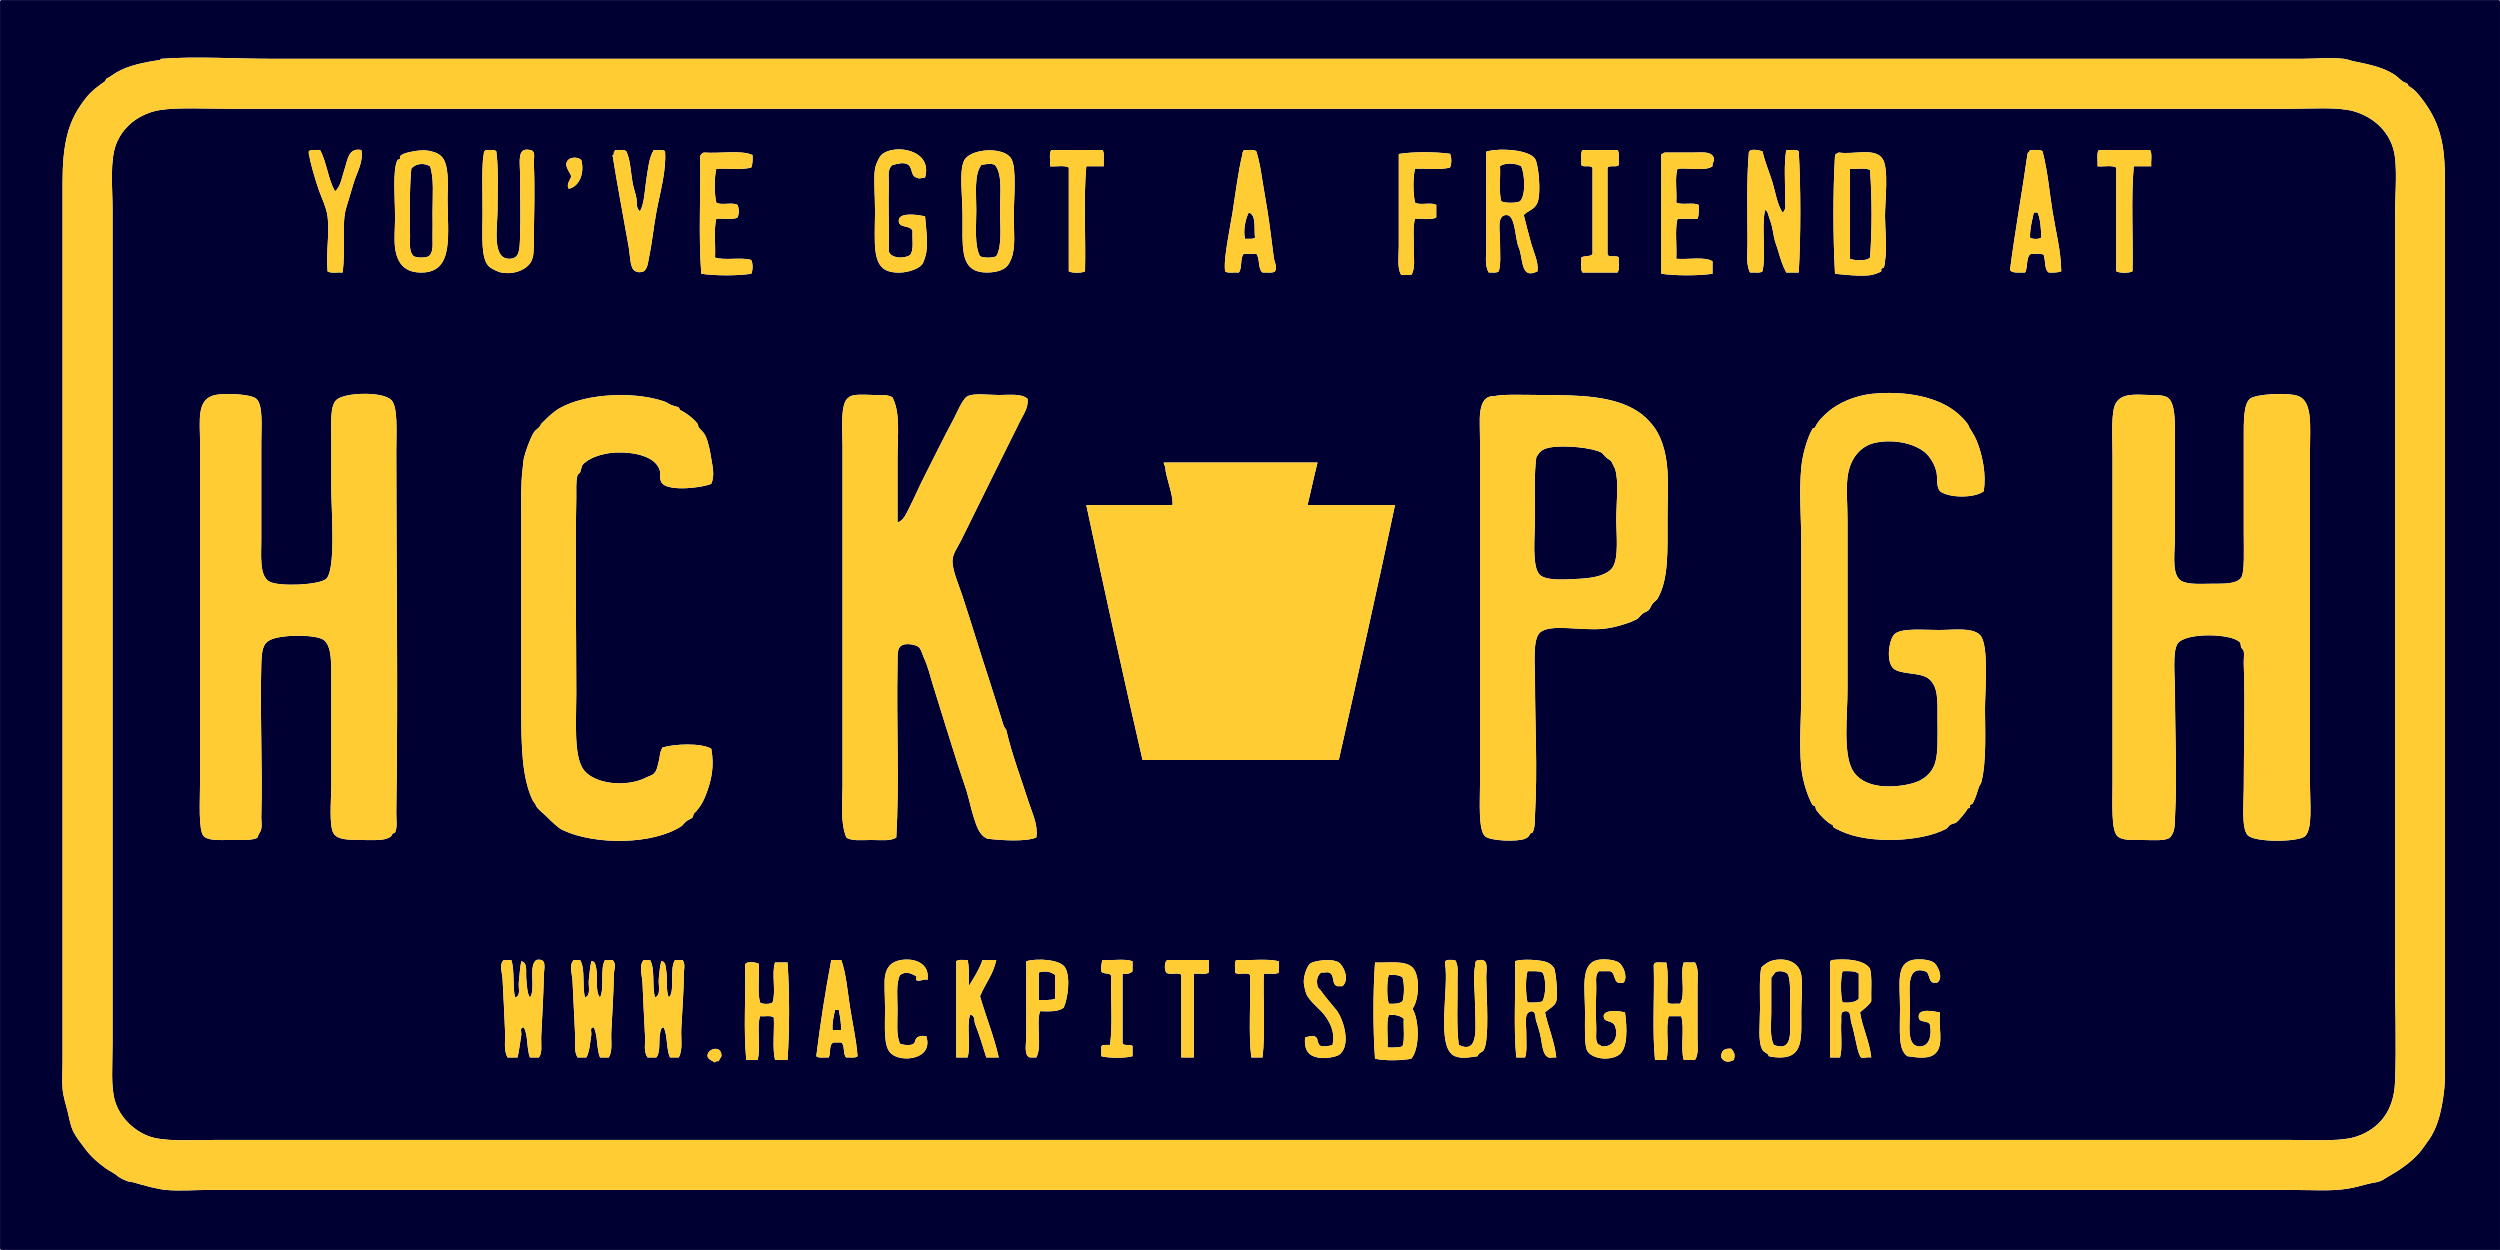 <?xml version="1.0" encoding="UTF-8" standalone="no"?>
<!-- Generator: Adobe Illustrator 15.0.0, SVG Export Plug-In . SVG Version: 6.00 Build 0)  -->

<svg
   xmlns:dc="http://purl.org/dc/elements/1.1/"
   xmlns:cc="http://creativecommons.org/ns#"
   xmlns:rdf="http://www.w3.org/1999/02/22-rdf-syntax-ns#"
   xmlns:svg="http://www.w3.org/2000/svg"
   xmlns="http://www.w3.org/2000/svg"
   xmlns:sodipodi="http://sodipodi.sourceforge.net/DTD/sodipodi-0.dtd"
   xmlns:inkscape="http://www.inkscape.org/namespaces/inkscape"
   version="1.1"
   x="0px"
   y="0px"
   width="480px"
   height="240px"
   viewBox="0 0 480 240"
   enable-background="new 0 0 480 240"
   xml:space="preserve"
   id="svg2"
   inkscape:version="0.48.1 r9760"
   sodipodi:docname="HackPGH.license.svgz"><defs
   id="defs15" /><sodipodi:namedview
   pagecolor="#ffffff"
   bordercolor="#666666"
   borderopacity="1"
   objecttolerance="10"
   gridtolerance="10"
   guidetolerance="10"
   inkscape:pageopacity="0"
   inkscape:pageshadow="2"
   inkscape:window-width="1600"
   inkscape:window-height="823"
   id="namedview13"
   showgrid="false"
   inkscape:zoom="0.99791667"
   inkscape:cx="240"
   inkscape:cy="132.5261"
   inkscape:window-x="0"
   inkscape:window-y="24"
   inkscape:window-maximized="1"
   inkscape:current-layer="svg2" />
<g
   id="Background"
   display="none">
	<path
   id="Larger"
   display="inline"
   fill-rule="evenodd"
   clip-rule="evenodd"
   fill="#000033"
   d="M0.25,0.009   c159.75,0,319.529,0,479.269,0c0.279-0.039,0.428,0.053,0.48,0.24c0,79.914,0,159.828,0,239.742c-159.836,0-319.675,0-479.51,0   c-0.279,0.039-0.427-0.053-0.48-0.24c0-79.677,0-159.345,0-239.022C-0.01,0.388-0.029,0.049,0.25,0.009z" />
	<path
   id="Smaller"
   display="inline"
   fill-rule="evenodd"
   clip-rule="evenodd"
   fill="#000033"
   d="M30.73,21.127   c3.364-0.536,9.157-0.24,13.439-0.24c65.438,0,131.718,0,197.515,0c65.912,0,130.688,0,197.757,0c4.556,0,9.385-0.4,12.479,0.48   c3.844,1.094,7.377,4.129,7.92,8.88c0.396,3.463,0,7.504,0,11.279c0,47.31,0,96.379,0,144.229c0,7.378,0.307,14.86,0,22.078   c-0.233,5.491-3.013,8.823-7.2,10.32c-2.966,1.061-7.678,0.72-12.718,0.72c-133.808,0-264.58,0-398.873,0   c-4.943,0-9.583,0.357-12.479-0.72c-2.756-1.025-5.499-3.494-6.48-6.72c-0.846-2.78-0.48-6.785-0.48-11.039   c0-52.973,0-106.745,0-160.069c0-4.384-0.567-9.453,0.72-12.719C23.878,23.676,27.516,21.639,30.73,21.127z" />
</g>
<g
   id="Dark">
	<path
   fill-rule="evenodd"
   clip-rule="evenodd"
   fill="#000033"
   d="M0.25,0.009c159.75,0,319.529,0,479.269,0   c0.279-0.039,0.428,0.053,0.48,0.24c0,79.914,0,159.828,0,239.742c-159.836,0-319.675,0-479.51,0   c-0.279,0.039-0.427-0.053-0.48-0.24c0-79.677,0-159.345,0-239.022C-0.01,0.388-0.029,0.049,0.25,0.009z M22.33,13.928   c-0.646,0.381-1.34,0.938-1.92,1.2c-0.076,0.034-0.154,0.42-0.24,0.48c-1.479,1.025-2.605,1.878-3.6,3.12   c-1.635,2.039-2.873,4.194-3.6,6.959c-0.736,2.801-0.96,5.764-0.96,9.599c0,12.328,0,28.256,0,42.237c0,43.515,0,84.884,0,126.23   c0,1.935-0.127,3.701,0,5.279c0.125,1.552,0.622,2.918,0.96,4.32c0.388,1.606,0.559,2.868,1.2,4.08   c0.552,1.041,1.351,2.031,2.16,3.119c1.204,1.619,2.651,2.835,4.08,3.84c0.543,0.382,1.677,0.967,1.92,1.199   c0.623,0.597,1.571,0.976,2.16,1.2c0.358,0.137,0.737,0.104,1.2,0.24c1.767,0.523,4.497,1.291,6.239,1.44   c2.678,0.228,5.237,0,7.92,0c133.284-0.001,266.83,0,400.552,0c3.661,0,7.148,0.26,10.318-0.24c1.437-0.227,2.785-0.632,4.08-0.96   c0.774-0.196,1.491-0.235,2.16-0.48c0.609-0.223,1.049-0.611,1.68-0.96c2.448-1.351,5.117-3.308,6.48-5.279   c0.658-0.951,1.226-1.644,1.68-2.399c1.396-2.322,2.013-5.274,2.4-8.16c0.207-1.543,0.24-3.105,0.24-5.039   c-0.001-55.354,0-113.701,0-168.468c-0.001-3.864-0.038-6.939-0.721-9.839c-0.66-2.808-1.712-4.936-3.359-7.199   c-0.804-1.104-1.832-2.407-2.88-2.88c-0.076-0.034-0.154-0.42-0.24-0.48c-0.271-0.188-0.648-0.257-0.96-0.48   c-0.517-0.37-0.911-0.85-1.44-1.2c-2.159-1.429-4.655-1.988-7.92-2.64c-0.694-0.139-1.268-0.414-1.92-0.479   c-2.754-0.275-5.278,0-7.92,0c-129.418,0-260.481,0-389.991,0c-7.024,0-14.265-0.503-21.12,0c-0.169,0.013-0.239,0.24-0.24,0.24   C27.694,11.935,24.601,12.59,22.33,13.928z M30.73,21.127c3.364-0.536,9.157-0.24,13.439-0.24c65.438,0,131.718,0,197.515,0   c65.912,0,130.688,0,197.757,0c4.556,0,9.385-0.4,12.479,0.48c3.844,1.094,7.377,4.129,7.92,8.88c0.396,3.463,0,7.504,0,11.279   c0,47.31,0,96.379,0,144.229c0,7.378,0.307,14.86,0,22.078c-0.233,5.491-3.013,8.823-7.2,10.32   c-2.966,1.061-7.678,0.72-12.718,0.72c-133.808,0-264.58,0-398.873,0c-4.943,0-9.583,0.357-12.479-0.72   c-2.756-1.025-5.499-3.494-6.48-6.72c-0.846-2.78-0.48-6.785-0.48-11.039c0-52.973,0-106.745,0-160.069   c0-4.384-0.567-9.453,0.72-12.719C23.878,23.676,27.516,21.639,30.73,21.127z M59.289,29.047c0,0.16,0,0.32,0,0.48   c0.404,2.123,1.008,4.108,1.68,6.239c0.591,1.874,1.66,3.86,1.92,5.76c0.442,3.233-0.32,6.513,0,10.559   c0.58,0.46,1.929,0.151,2.88,0.24c0.652-4.481-0.249-9.398,0.72-12.479c0.54-1.714,0.968-3.299,1.44-4.799   c0.649-2.062,1.905-4.103,1.44-6.24c-2.46-0.488-2.611,1.844-3.12,3.36c-0.569,1.696-0.798,3.646-1.92,4.56   c-1.337-2.263-1.596-5.604-2.88-7.92C60.698,28.856,59.687,28.645,59.289,29.047z M76.808,30.007c-0.075,0.081,0.047,0.376,0,0.479   c-0.039,0.086-0.424,0.138-0.48,0.24c-0.987,1.816-0.48,7.129-0.48,11.039c0,1.926-0.202,4.161,0,5.76   c0.428,3.382,2.168,4.887,5.28,4.799c6.115-0.172,4.8-7.446,4.8-14.158c0-1.265,0.129-3.034,0-4.56   c-0.243-2.876-0.94-4.011-3.12-4.56c-1.351-0.34-2.816-0.104-3.36,0C78.41,29.247,77.363,29.408,76.808,30.007z M92.888,29.527   c-0.418,1.919-0.24,6.755-0.24,11.279c0,4.6-0.362,8.726,1.2,10.319c0.381,0.389,1.681,1.069,2.4,1.2   c2.726,0.496,5.045-0.743,5.759-2.16c0.552-1.096,0.454-2.377,0.48-4.08c0.078-5.12,0.224-10.312,0-14.879   c-0.039-0.792,0.463-2.272-0.72-2.4c-2.544-0.615-1.92,2.374-1.92,4.32c0,4.329,0.145,8.333,0,12.479   c-0.086,2.472-0.102,4.123-2.159,4.08c-3.299-0.07-2.16-6.275-2.16-9.359c0-4.251,0.195-8.092-0.24-11.279   c-0.349-0.371-1.229-0.211-1.92-0.24C93.067,28.905,92.878,29.116,92.888,29.527z M118.088,28.807   c-0.013,0.307-0.308,0.333-0.24,0.72c-0.014,0.146-0.036,0.284-0.24,0.24c0.94,5.998,2.123,12.006,3.12,17.759   c0.231,1.334,0.241,3.648,0.96,4.319c0.619,0.578,1.429,0.451,1.92,0.24c0.722-0.558,0.796-1.616,0.96-2.4   c0.632-3.025,0.895-5.892,1.44-8.879c0.707-3.868,1.954-7.926,1.68-11.759c-0.398-0.402-1.409-0.191-2.16-0.24   c-0.935,1.484-1.107,3.634-1.44,5.76c-0.327,2.085-0.347,4.391-1.2,6c-0.84-0.569-0.53-1.709-0.719-2.64   c-0.183-0.895-0.552-1.933-0.721-2.88c-0.372-2.087-0.387-4.306-1.2-6C119.85,28.645,118.839,28.856,118.088,28.807z    M169.206,29.767c-0.263,0.252-0.991,1.457-1.2,2.64c-0.308,1.743,0,4.997,0,8.16c0,5.84-0.664,10.513,2.64,11.519   c2.436,0.741,5.665-0.236,6.48-1.44c0.226-0.334,0.623-1.551,0.72-2.16c0.322-2.021-0.05-4.94-0.24-6.959   c-1.263-0.247-4.826-0.866-5.04,0.72c-0.147,1.746,2.375,0.824,2.64,2.159c-0.099,1.582,0.313,3.673-0.48,4.56   c-1.167,0.791-3.709,0.654-4.08-0.72c0.088-4.053-0.118-9.117,0-12.959c0.039-1.286-0.344-2.809,0.72-3.6   c1.063-0.261,1.88-0.502,2.64-0.24c1.385,0.478,0.668,2.187,1.92,2.64c0.759,0.33,0.802,0.052,1.68,0   C179.183,28.642,171.55,27.527,169.206,29.767z M185.046,30.966c-0.906,2.137-0.24,6.695-0.24,10.56   c0,5.587-0.358,9.573,2.88,10.559c1.381,0.42,3.436,0.247,4.56-0.24c1.025-0.444,1.485-1.06,1.92-2.16   c0.868-2.199,0.48-5.088,0.48-8.159c0-3.376,0.592-9.258-0.48-11.04c-0.979-1.626-3.99-1.866-6-1.439   C186.87,29.322,185.505,29.886,185.046,30.966z M201.846,28.807c-0.472,0.648-0.143,2.097-0.24,3.12   c1.169,0.11,2.811-0.251,3.6,0.24c0,6.64,0,13.279,0,19.918c0.613,0.378,2.507,0.378,3.119,0c0.158-6.642-0.316-13.916,0.24-20.159   c1.12,0,2.24,0,3.36,0c-0.097-1.023,0.232-2.472-0.24-3.12C208.405,28.807,205.126,28.807,201.846,28.807z M238.805,28.807   c-0.013,0.307-0.308,0.333-0.24,0.72c-0.87,3.544-1.311,7.457-1.92,11.279c-0.292,1.837-0.68,3.68-0.959,5.52   c-0.289,1.9-0.652,3.909-0.48,5.76c0.516,0.445,1.758,0.162,2.64,0.24c0.699-0.821,0.212-2.827,0.96-3.599c0.8,0,1.6,0,2.4,0   c0.736,0.863,0.278,2.921,1.2,3.599c0.814-0.065,1.945,0.186,2.399-0.24c0.474-0.853-0.127-1.78-0.24-2.64   c-0.431-3.275-0.739-5.999-1.199-8.879c-0.31-1.939-0.661-3.848-0.96-5.76c-0.306-1.95-0.604-3.957-1.2-5.759   C240.75,28.621,239.62,28.872,238.805,28.807z M295.204,38.886c0.729-1.885,0.186-7.412-0.48-8.4   c-1.169-1.736-6.566-2.092-9.12-1.439c-0.146,0.014-0.284,0.036-0.239,0.24c0,5.736,0,12.005,0,17.519   c0,2.125-0.347,4.204,0.479,5.52c0.691-0.028,1.571,0.131,1.92-0.24c0.434-1.399,0.24-3.417,0.24-5.76   c0-2.119-0.675-4.968,1.2-5.04c1.576-0.06,1.641,3.367,2.16,5.52c0.111,0.465,0.342,0.875,0.479,1.44   c0.566,2.32,0.44,5.321,3.36,3.839c0.228-1.73-0.692-3.499-1.2-5.28c-0.522-1.83-0.982-3.72-1.44-5.52   C293.271,40.472,294.66,40.289,295.204,38.886z M303.844,28.807c-0.46,0.58-0.151,1.928-0.24,2.88   c0.388,0.573,2.116-0.195,2.161,0.72c0,5.44,0,10.879,0,16.319c-0.319,0.641-1.605,0.314-2.161,0.72   c0.089,0.951-0.22,2.299,0.24,2.879c2.239,0,4.479,0,6.719,0c0.46-0.58,0.152-1.928,0.24-2.879c-0.387-0.573-2.114,0.194-2.16-0.72   c0-5.52,0-11.039,0-16.559c0.39-0.491,1.771,0.011,2.16-0.48c-0.089-0.952,0.22-2.3-0.24-2.88   C308.323,28.807,306.083,28.807,303.844,28.807z M335.763,29.527c-0.434,4.631-0.24,12.207-0.24,17.278   c0,1.964-0.318,3.946,0.48,5.52c0.814-0.065,1.945,0.186,2.4-0.24c0.712-3.368-0.234-8.394,0.479-11.759   c0.497,0.137,0.562,0.729,0.72,1.2c0.139,0.416,0.354,1.026,0.48,1.44c0.325,1.067,0.407,2.302,0.72,3.359   c0.15,0.508,0.341,0.964,0.48,1.44c0.503,1.721,0.954,3.235,1.68,4.56c0.8,0,1.601,0,2.4,0c0.396-7.207,0.401-16.072,0-23.278   c-0.454-0.426-1.585-0.175-2.4-0.24c-0.48,2.565-0.174,6.409-0.24,9.12c-0.024,1.005,0.365,2.333-0.479,2.879   c-1.058-1.656-1.336-3.826-1.92-5.759c-0.618-2.045-1.487-3.963-1.92-6C337.777,28.883,335.663,28.283,335.763,29.527z    M389.762,28.807c-0.058,0.343-0.395,0.405-0.479,0.72c-1.049,7.511-2.39,14.729-3.36,22.318c0.445,0.675,1.783,0.457,2.88,0.48   c0.62-0.98,0.098-3.102,1.2-3.599c0.814,0.065,1.944-0.186,2.399,0.24c0.363,1.076,0.086,2.793,0.961,3.359   c0.926,0.047,1.768,0.009,2.398-0.24c-0.061-4.012-1.084-7.778-1.68-11.519c-0.617-3.884-0.928-7.77-1.92-11.519   C391.708,28.621,390.577,28.872,389.762,28.807z M402.961,28.807c-0.473,0.648-0.143,2.097-0.24,3.12   c1.17,0.11,2.812-0.251,3.601,0.24c0,6.64,0,13.279,0,19.918c0.612,0.378,2.507,0.378,3.12,0   c0.157-6.642-0.317-13.916,0.239-20.159c1.12,0,2.24,0,3.36,0c-0.097-1.023,0.232-2.472-0.24-3.12   C409.521,28.807,406.241,28.807,402.961,28.807z M135.127,29.287c-0.346,0.135-0.586,0.375-0.72,0.72   c0.158,7.441-0.318,15.516,0.24,22.558c2.659,0.397,6.94,0.397,9.6,0c0.323-0.725,0.323-1.916,0-2.64   c-1.873-0.607-5.11,0.15-6.96-0.479c0.124-2.436-0.27-5.39,0.24-7.439c1.32-0.12,3.145,0.265,4.08-0.24   c0.311-0.696,0.311-1.703,0-2.399c-0.887-0.633-3.193,0.154-4.08-0.48c-0.394-1.639-0.394-4.841,0-6.48   c2.204-0.117,4.899,0.26,6.72-0.24c0.249-0.632,0.287-1.473,0.24-2.4C142.222,28.752,138.163,29.532,135.127,29.287z    M268.804,29.527c-0.146,0.014-0.283,0.036-0.24,0.24c0,5.736,0,12.005,0,17.519c0,2.124-0.346,4.204,0.48,5.52   c0.64,0,1.28,0,1.92,0c0.813-1.262,0.48-3.254,0.48-5.279c0-1.942-0.186-4.057,0.239-5.52c1.32-0.12,3.145,0.265,4.08-0.24   c0-0.8,0-1.6,0-2.399c-0.887-0.633-3.193,0.154-4.08-0.48c-0.379-1.624-0.414-4.861,0-6.48c2.204-0.117,4.9,0.26,6.721-0.24   c0.323-0.725,0.323-1.916,0-2.64C275.726,29.149,271.477,29.116,268.804,29.527z M324.964,29.287c-1.738-0.026-3.734,0.021-5.281,0   c-0.24,0-0.285,0.195-0.479,0.24c-0.146,0.014-0.284,0.036-0.24,0.24c0,7.6,0,15.199,0,22.798c2.77,0.392,7.07,0.392,9.84,0   c0-0.8,0-1.6,0-2.4c-1.531-0.948-4.679-0.281-6.96-0.48c0.147-2.493-0.302-5.582,0.24-7.679c1.28,0,2.561,0,3.84,0   c0.287-0.673,0.264-1.656,0.24-2.64c-1.01-0.591-3.29,0.09-4.32-0.48c0.158-2.082-0.317-4.798,0.24-6.48   c2.17-0.23,5.314,0.515,6.72-0.48c-0.117-0.757,0.433-0.848,0.24-1.679C328.428,28.951,326.688,29.313,324.964,29.287z    M352.323,29.767c-0.404,7.054-0.395,15.743,0,22.798c1.896,0.192,5.039,0.557,6.959,0.24c0.569-0.094,1.723-0.528,1.92-0.72   c0.073-0.071-0.044-0.383,0-0.48c0.039-0.087,0.426-0.135,0.479-0.24c0.189-0.364,0.185-0.852,0.24-1.2   c0.415-2.609,0-6.438,0-8.639c0-2.962,0.765-9.2-0.479-11.04c-1.5-2.214-5.438-0.743-8.4-1.2   C352.759,29.403,352.499,29.543,352.323,29.767z M108.728,31.687c0.149,0.89,0.674,1.405,0.96,2.16   c-0.216,0.71-1.038,1.667-0.48,2.4c2.09-0.451,3.053-3.103,2.4-5.52C110.708,29.893,108.661,30.186,108.728,31.687z    M379.922,85.683c-0.518-1.576-1.104-2.459-1.68-3.36c-0.237-0.37-0.217-0.608-0.48-0.96c-1.062-1.418-2.456-2.563-3.84-3.36   c-3.562-2.049-8.801-2.946-14.4-2.399c-3.383,0.33-6.589,1.82-8.399,3.359c-1.104,0.939-2.098,1.918-2.639,3.12   c-0.039,0.084-0.424,0.14-0.48,0.24c-1.108,1.962-1.94,5.084-2.16,7.439c-0.448,4.813,0,9.847,0,14.4c0,9.227,0,19.466,0,28.797   c0,4.857-0.445,9.83,0,14.399c0.28,2.872,1.377,5.844,2.16,7.198c0.055,0.096,0.404,0.14,0.48,0.24   c0.151,0.203,0.108,0.538,0.239,0.72c0.833,1.153,2.13,2.434,3.119,2.881c0.079,0.035,0.149,0.421,0.241,0.479   c0.311,0.204,0.938,0.484,1.438,0.72c5.396,2.531,15.485,2.049,20.16-0.479c0.274-0.148,0.468-0.555,0.721-0.72   c0.447-0.294,0.966-0.298,1.199-0.48c0.441-0.345,1.849-1.949,2.16-2.64c0.035-0.078,0.421-0.151,0.48-0.24   c0.073-0.11-0.056-0.357,0-0.48c0.037-0.083,0.422-0.142,0.479-0.239c0.513-0.872,0.897-2.17,1.2-3.12   c0.111-0.349,0.42-0.736,0.48-0.96c1.044-3.897,0.72-10.198,0.72-14.158c0-3.477,0.805-12.395-0.96-14.159   c-1.509-1.509-5.056-0.96-7.92-0.96c-3.124,0-7.029-0.394-8.4,0.72c-1.13,0.917-1.731,4.957-0.479,6.48   c1.214,1.479,5.252,0.781,6.959,2.159c1.849,1.494,1.68,4.211,1.68,7.68c0,1.467,0.04,3.135,0,4.799   c-0.062,2.594-0.381,4.262-1.44,5.521c-1.219,1.447-2.765,2.053-4.8,2.398c-4.641,0.79-8.506-0.072-10.08-2.879   c-1.856-3.311-0.96-10.507-0.96-15.358c0-10.563,0-21.853,0-32.638c0-3.085-0.273-5.859,0-8.159   c0.438-3.689,2.53-6.151,5.521-6.719c3.846-0.73,8.264,0.349,10.08,2.639c0.73,0.921,1.177,1.837,1.439,2.88   c0.354,1.398-0.118,2.698,0.721,3.84c1.801,1.333,6.612,1.344,8.399,0C381.366,91.051,380.673,87.966,379.922,85.683z    M50.169,159.117c0.145-0.775-0.023-1.618,0-2.4c0.282-9.52-0.291-19.229,0-29.037c0.081-2.738,0.245-4.058,1.68-4.8   c2.113-1.093,8.876-1.097,10.32,0c1.582,1.202,1.44,4.627,1.44,8.159c0,7.304,0,12.888,0,19.678c0,2.787-0.496,7.929,0.48,9.36   c0.789,1.157,2.697,1.173,5.28,1.2c1.741,0.018,3.736,0.114,4.8-0.24c0.863-0.288,0.985-0.484,1.199-0.96   c0.04-0.089,0.429-0.131,0.48-0.24c0.495-1.052,0.219-2.476,0.24-3.84c0.364-23.862,0-45.721,0-69.354   c0-3.752,0.356-8.506-0.959-9.839c-1.68-1.702-9.098-1.461-10.56,0c-1.235,1.235-0.96,4.275-0.96,7.92c0,2.274,0,6.433,0,9.119   c0,4.088,0.913,15.433-0.96,17.279c-1.227,1.209-9.268,1.604-11.04,0.48c-1.831-1.161-1.44-5.017-1.44-7.919   c0-6.764,0-12.068,0-18.719c0-2.754,0.406-7.192-0.96-8.399c-1.052-0.93-6.118-1.119-7.92-0.72c-3.604,0.797-2.88,4.797-2.88,9.12   c0,22.011,0,43.656,0,65.274c0,3.519-0.362,9.227,0.72,10.319c0.867,0.876,2.937,0.721,5.04,0.721c2.194,0,4.462,0.114,5.28-0.48   C49.57,160.159,50.055,159.728,50.169,159.117z M136.567,88.082c-0.273-1.656-0.555-3.272-1.2-4.559   c-0.279-0.557-0.832-0.948-1.2-1.44c-0.158-0.211-0.094-0.533-0.24-0.72c-0.906-1.163-2.371-2.194-3.36-2.64   c-0.085-0.039-0.139-0.424-0.24-0.48c-0.344-0.192-0.917-0.269-1.44-0.48c-0.444-0.18-0.942-0.554-1.44-0.719   c-6.619-2.199-16.66-1.238-20.879,1.919c-0.985,0.737-1.997,1.729-2.64,2.4c-0.155,0.163-0.086,0.287-0.24,0.48   c-0.331,0.416-0.945,0.772-1.2,1.2c-0.782,1.31-1.63,3.724-1.92,5.039c-0.131,0.595-0.153,1.471-0.24,2.16   c-0.345,2.737-0.24,5.778-0.24,9.119c0,11.726,0,25.811,0,37.438c0,6.446,0.133,12.544,2.16,16.798   c0.047,0.101,0.375,0.611,0.48,0.721c0.183,0.191,0.073,0.229,0.24,0.479c0.536,0.805,1.288,1.288,1.92,1.92   c0.873,0.873,2.235,2.219,3.12,2.641c6.223,2.965,17.398,2.83,22.799-0.721c0.344-0.226,0.524-0.605,0.96-0.96   c0.321-0.261,0.92-0.434,1.2-0.72c0.134-0.137,0.13-0.577,0.24-0.72c0.116-0.152,0.341-0.312,0.48-0.48   c0.957-1.165,1.38-1.922,1.92-3.359c0.985-2.626,1.578-5.191,0.96-8.64c-1.985-1.153-7.024-0.927-9.36-0.24   c-0.584,0.991-0.509,1.902-0.72,2.641c-0.275,0.964-0.285,1.7-0.96,2.398c-0.292,0.305-0.921,0.451-1.44,0.721   c-3.677,1.911-9.859,1.36-12-1.439c-1.977-2.587-1.44-9.239-1.44-14.639c0-12.75-0.239-25.332,0-37.438   c0.032-1.602-0.11-3.409,0.24-4.56c0.027-0.089,0.43-0.36,0.48-0.48c0.209-0.502,0.289-1.194,0.48-1.44   c0.96-1.236,3.702-2.309,6.48-2.399c3.803-0.124,7.735,0.872,8.4,3.599c-0.042,1.245,0.029,1.949,0.48,2.4   c1.519,1.52,7.824,0.736,9.36,0C137.261,91.304,136.811,89.563,136.567,88.082z M167.766,75.843   c-1.898-0.056-4.264-0.235-4.799,0.48c-1.712,0.956-1.2,6.013-1.2,9.6c0,22.038,0,43.632,0,64.794c0,3.464-0.481,7.002,0.72,10.08   c1.049,0.732,2.982,0.48,4.799,0.48c1.816,0,3.751,0.252,4.8-0.48c0.609-10.313,0.009-22.021,0.24-33.117   c0.042-1.985-0.191-3.318,0.96-3.84c0.796-0.36,2.293-0.076,2.88,0.24c0.699,0.378,0.909,1.544,1.2,2.16   c0.813,1.721,1.292,3.772,1.681,5.039c1.538,5.019,3.329,10.657,4.799,15.358c0.529,1.69,1.15,3.355,1.68,5.039   c0.521,1.66,0.908,3.64,1.439,5.28c0.51,1.574,1.053,3.462,2.64,4.08c2.598,0.306,7.386,0.616,9.36-0.24   c0.408-2.366-0.769-4.608-1.439-6.72c-1.441-4.528-3.305-9.395-4.32-13.918c-0.021-0.092-0.44-0.593-0.48-0.72   c-0.913-2.913-1.737-5.643-2.64-8.4c-1.928-5.887-3.397-10.81-5.28-16.559c-0.771-2.358-2.026-5.088-1.919-6.959   c0.072-1.272,1.006-2.465,1.68-3.839c3.865-7.875,7.686-15.532,11.279-22.799c0.627-1.268,1.663-2.646,1.44-4.319   c-1.217-1.04-3.445-0.72-5.521-0.72c-2.147,0-4.678-0.414-6,0.24c-0.967,0.479-2.14,3.389-2.639,4.319   c-2.122,3.951-3.845,7.536-5.52,10.799c-1.157,2.253-2.039,4.377-3.12,6.479c-0.541,1.052-1.025,2.279-2.16,2.64   c0-3.855,0-8.229,0-12.479c0-4.154,0.584-8.527-0.96-11.519C170.654,75.741,169.16,75.885,167.766,75.843z M286.324,76.083   c-1.524,0.263-1.957,1.676-2.16,3.359c-0.11,0.917,0,3.424,0,5.52c0,12.575,0,18.812,0,32.877c0,13.768,0,20.257,0,32.638   c0,3.499-0.361,8.835,0.96,10.079c0.986,0.93,6.271,1.092,7.68,0.48c0.747-0.323,0.792-0.586,0.96-0.96   c0.039-0.085,0.425-0.139,0.48-0.24c0.513-0.934,0.417-2.203,0.479-3.359c0.501-9.287,0-16.917,0-25.679   c0-3.096-0.514-8.069,0.96-9.358c2.002-1.751,7.865-0.269,12.239-0.72c2.23-0.23,5.139-1.151,6.48-1.92   c0.261-0.149,0.543-0.65,0.96-0.96c0.428-0.318,0.873-0.394,1.199-0.72c0.255-0.255,0.465-0.856,0.721-1.2   c0.31-0.416,0.797-0.676,0.96-0.959c2.163-3.775,1.92-8.986,1.92-15.599c0-2.984,0.17-6.078,0-8.879   c-0.247-4.08-1.393-7.056-2.88-8.879c-0.812-0.996-1.706-1.886-2.88-2.64c-4.617-2.964-11.089-3.12-18.479-3.12   c-3.184,0-7.448-0.199-9.12,0.24C286.655,76.123,286.477,76.057,286.324,76.083z M417.601,156.957c0.426-8.348,0-15.259,0-23.998   c0-2.816-0.537-7.826,0.48-9.359c1.486-2.237,10.589-1.993,12-0.239c0.194,0.241,0.104,0.679,0.24,0.96   c0.096,0.196,0.423,0.431,0.479,0.72c0.126,0.643-0.029,1.556,0,2.4c0.294,8.395,0,15.835,0,23.997c0,2.732-0.468,7.521,0.72,8.88   c1.314,1.502,9.789,1.363,11.039,0.239c1.492-1.338,0.96-6.452,0.96-9.6c0-22.229,0.001-42.545,0-64.794   c0-4.212,0.519-8.979-2.159-10.08c-1.978-0.812-8.268-0.424-9.359,0.48c-1.271,1.051-1.2,4.387-1.2,7.68   c0.001,5.953,0,12.079,0,17.999c0,3.336,0.191,7.701-0.479,8.639c-0.939,1.312-3.35,1.175-5.761,1.2   c-2.76,0.029-5.239,0.199-6.239-0.96c-1.361-1.577-0.721-5.414-0.721-8.399c0-6.825,0-12.225,0-18.479   c0-3.372,0.059-6.933-1.439-7.92c-0.754-0.496-1.946-0.425-3.36-0.48c-3.175-0.124-5.304-0.274-6.479,1.44   c-1.059,1.542-0.721,6.259-0.721,9.84c0,21.559,0,42.318,0,63.594c0,3.652-0.28,8.721,0.96,9.84   c0.938,0.847,2.737,0.709,4.801,0.721c2.181,0.012,4.443,0.219,5.279-0.48C417.652,159.665,417.532,158.31,417.601,156.957z    M223.686,89.522c0.229,2.572,1.577,5.301,1.44,7.439c-5.52,0-11.04,0-16.56,0c3.501,16.418,7.075,32.763,10.8,48.957   c12.56,0,25.12,0,37.68,0c3.671-16.246,7.32-32.516,10.799-48.957c-5.599,0-11.199,0-16.799,0c0.667-2.693,1.229-5.49,1.92-8.16   c-9.84,0-19.68,0-29.52,0C223.435,89.132,223.559,89.329,223.686,89.522z M96.729,184.316c-0.945,0.888-0.319,2.268-0.24,3.598   c0.181,3.052,0.339,6.976,0.479,10.08c0.086,1.895-0.309,3.586,0.48,5.04c0.64,0,1.28,0,1.919,0c0.306-1.27,0.521-3.124,0.72-4.32   c0.077-0.461-0.368-1.551,0.48-1.439c0.877,1.442,0.502,4.138,1.2,5.76c0.56,0,1.12,0,1.68,0c0.761-0.892,0.385-2.502,0.48-4.32   c0.195-3.725,0.448-8.541,0.48-11.279c0.019-1.574,0.744-3.537-1.44-3.118c-1.591,1.209-0.039,5.559-1.2,7.197   c-0.596-0.777-0.568-2.166-0.72-3.6c-0.132-1.251,0.33-3.103-0.96-3.358c-0.222,1.061-0.344,2.707-0.48,4.078   c-0.109,1.098,0.456,2.583-0.72,2.88c-0.506-2.133-0.045-5.233-0.72-7.197C97.688,184.316,97.208,184.316,96.729,184.316z    M110.168,184.316c-0.979,0.996-0.319,2.534-0.24,4.078c0.158,3.102,0.321,6.989,0.48,10.08c0.085,1.652-0.286,3.231,0.48,4.56   c0.56,0,1.12,0,1.68,0c0.623-0.98,0.755-3.098,0.96-4.32c0.083-0.498-0.368-1.561,0.48-1.439c0.803,1.517,0.501,4.139,1.2,5.76   c0.56,0,1.12,0,1.68,0c0.774-1.357,0.403-3.138,0.48-4.8c0.171-3.675,0.458-7.628,0.48-11.04c0.006-0.979,0.593-2.085-0.24-2.878   c-0.48,0-0.96,0-1.44,0c-1.028,1.69-0.042,5.396-0.96,7.197c-0.997-1.091-0.366-3.825-0.72-5.519   c-0.106-0.508-0.193-1.551-0.96-1.439c-0.198,0.954-0.357,2.248-0.48,3.599c-0.116,1.268,0.457,2.922-0.721,3.359   c-0.604-2.114,0.109-5.548-0.959-7.197C110.968,184.316,110.568,184.316,110.168,184.316z M123.607,184.316   c-0.989,1.027-0.318,2.846-0.24,4.558c0.147,3.232,0.306,7.01,0.48,10.08c0.084,1.482-0.329,2.865,0.48,4.08c0.56,0,1.12,0,1.68,0   c0.848-0.975,0.435-3.076,0.72-4.56c0.06-0.312,0.126-1.298,0.72-1.2c0.748,1.571,0.458,4.183,1.2,5.76c0.56,0,1.12,0,1.68,0   c0.816-1.55,0.39-3.589,0.48-5.521c0.153-3.277,0.487-7.111,0.48-10.319c-0.002-1.006,0.363-2.107-0.24-2.878   c-0.48,0-0.96,0-1.44,0c-1.154,1.724,0.105,6.047-1.2,7.197c-0.589-1.256-0.206-3.39-0.48-5.039   c-0.106-0.636-0.072-1.95-0.96-1.919c-0.236,0.853-0.379,2.097-0.48,3.358c-0.109,1.362,0.476,3.111-0.72,3.6   c-0.618-2.102,0.053-5.491-0.96-7.197C124.407,184.316,124.007,184.316,123.607,184.316z M159.607,184.316   c-1.135,5.983-2.098,12.141-2.88,18.478c0.454,0.426,1.585,0.175,2.4,0.24c0.426-0.854-0.045-2.605,0.96-2.88c0.48,0,0.96,0,1.44,0   c0.76,0.52,0.256,2.304,0.96,2.88c0.75-0.049,1.761,0.162,2.16-0.24c-0.227-3.167-0.965-6.308-1.439-9.359   c-0.51-3.278-0.726-6.378-1.68-9.118C160.887,184.316,160.247,184.316,159.607,184.316z M173.046,184.316   c-2.003,0.311-2.816,1.407-3.12,3.118c-0.211,1.188,0,3.89,0,6.239c0,4.048-0.316,7.293,1.2,8.641   c1.986,1.766,8.146,1.107,6.72-3.36c-1.238-0.198-1.966,0.114-2.16,0.96c-0.158,1.041-2.078,0.779-2.88,0.48   c-0.761-1.603-0.48-4.088-0.48-6.48c0-2.453-0.332-5.074,0.48-6.72c1.232-0.825,2.13-0.263,3.12,0.24   c0.101,0.051-0.084,0.635,0,0.72c0.491,0.491,1.526-0.363,2.16,0C178.551,185.015,175.699,183.904,173.046,184.316z    M183.606,184.556c0,6.158,0,12.318,0,18.479c0.72,0,1.439,0,2.159,0c0.705-2.176-0.228-5.987,0.48-8.16   c1.005-0.051,0.764,1.17,0.96,1.68c0.857,2.23,1.548,4.43,2.16,6.48c0.8,0,1.6,0,2.4,0c-0.957-4.163-2.457-7.782-3.6-11.76   c0.968-2.393,2.549-4.171,3.12-6.958c-0.88,0-1.76,0-2.64,0c-0.657,1.903-1.685,3.433-2.64,5.038   c-0.037-1.724,0.144-3.662-0.24-5.038C185.015,184.365,184.004,184.154,183.606,184.556z M204.486,185.755   c-0.96-1.551-5.294-1.804-7.44-1.199c0,0.16,0,0.32,0,0.48c0,4.391,0,9.688,0,13.918c0,1.449-0.521,3.749,0.72,4.08   c0.4,0,0.8,0,1.2,0c1.172-2.027-0.078-6.478,0.72-8.88c1.804,0.044,3.644,0.124,4.56-0.72   C205.054,191.559,205.571,187.507,204.486,185.755z M211.686,184.316c-0.202,0.598-0.314,1.285-0.24,2.158   c0.269,0.69,1.757,0.163,1.92,0.96c-0.147,4.332,0.303,9.262-0.24,13.199c-0.638,0.003-1.371-0.091-1.68,0.24c0,0.64,0,1.28,0,1.92   c1.485,0.394,4.515,0.394,6,0c0-0.64,0-1.28,0-1.92c-0.351-0.529-1.901,0.141-1.92-0.72c0-4.4,0-8.8,0-13.2   c0.916,0.116,1.532-0.068,1.92-0.479c0-0.64,0-1.278,0-1.919C215.976,184.026,213.547,184.454,211.686,184.316z M224.166,184.316   c-0.625,0.237-0.642,1.878-0.24,2.397c0.494,0.627,2.409-0.169,2.88,0.48c0,5.279,0,10.56,0,15.84c0.8,0,1.6,0,2.4,0   c0-5.36,0-10.72,0-16.08c0.951-0.089,2.3,0.22,2.88-0.24c0-0.799,0-1.598,0-2.397C229.445,184.316,226.805,184.316,224.166,184.316   z M237.365,184.316c-0.426,0.454-0.175,1.585-0.24,2.397c0.494,0.627,2.409-0.169,2.88,0.48c0.157,5.203-0.315,11.035,0.24,15.84   c0.72,0,1.439,0,2.16,0c0.556-4.885,0.083-10.797,0.239-16.08c0.952-0.089,2.3,0.22,2.88-0.24c0-0.719,0-1.438,0-2.158   C243.27,184.012,240.017,184.465,237.365,184.316z M257.045,184.796c-1.296-0.854-4.835-0.35-5.521,0.24   c-0.556,0.479-1.184,2.175-1.199,3.358c-0.013,0.864,0.376,2.139,0.479,2.399c0.616,1.552,2.718,2.878,3.84,4.561   c1.111,1.665,1.624,3.261,1.2,5.279c-0.598,0.202-1.286,0.314-2.16,0.24c-0.795-0.264-0.578-1.322-0.96-1.68   c-0.604-0.565-1.282-0.178-2.16,0c-0.192,2.406,0.651,3.489,2.4,3.84c1.61,0.322,3.612-0.169,4.08-0.48   c2.523-1.675,0.892-6.958-0.48-8.64c-1.087-1.333-2.093-2.481-2.88-3.6c-0.293-0.418-0.645-0.59-0.72-0.96   c-0.157-0.771-0.25-1.915,0.72-2.641c0.73,0.075,1.102-0.116,1.44,0c1.314,0.452,0.376,2.291,1.68,2.641c0.32,0,0.641,0,0.96,0   C259.207,188.015,257.943,185.388,257.045,184.796z M277.444,185.036c0.837,4.604-1.895,16.234,1.92,17.758   c1.406,0.562,2.819,0.195,4.319,0c0.132-0.625,0.938-0.743,1.2-1.2c1.106-1.919,0.533-10.214,0.48-13.68   c-0.027-1.761,0.543-3.773-1.2-3.598c-1.081,0.108-0.792,0.308-0.96,1.199c-0.401,2.126,0,5.031,0,7.198   c0,4.147,0.971,9.85-3.12,7.92c-0.473-3.674-0.182-8.68-0.24-12.479c-0.021-1.347,0.249-2.812-0.479-3.838   C278.558,184.39,277.283,183.996,277.444,185.036z M298.804,192.234c0.385-1.242-0.131-6.114-0.479-6.479   c-0.372-0.387-0.551-0.658-1.2-0.959c-1.174-0.543-5.148-0.73-6.24-0.24c0.157,6.081-0.316,12.795,0.24,18.479   c0.56,0,1.12,0,1.68,0c0.425-1.134,0.23-3.06,0.24-4.8c0.009-1.675-0.539-3.781,0.96-4.08c0.956,0.042,0.683,1.049,0.96,1.92   c0.223,0.699,0.516,1.541,0.72,2.4c0.433,1.814,0.43,4.172,1.681,4.56c0.474,0.146,0.913-0.108,1.439,0   c-0.372-3.229-1.516-5.685-2.16-8.64C297.451,193.612,298.498,193.219,298.804,192.234z M310.803,184.796   c-0.874-0.575-2.992-0.728-4.079-0.479c-3.333,0.759-2.399,5.46-2.399,10.078c0,3.247-0.162,6.465,0.479,7.439   c1.021,1.549,4.28,1.861,5.999,0.72c1.754-1.164,1.611-5.086,1.2-8.159c-1.101-0.326-3.633-0.586-4.08,0.479   c-0.181,1.673,1.645,0.772,2.16,2.16c0.774,2.085-0.42,4.191-2.64,3.84c-0.081-0.013-0.179-0.418-0.479-0.24   c-0.754-0.761-0.438-1.95-0.48-3.12c-0.098-2.667-0.074-5.255,0-7.68c0.039-1.272-0.289-2.537,0.48-3.359c0.719,0,1.439,0,2.159,0   c1.282,0.317,0.383,2.816,2.64,2.159C312.581,187.53,311.655,185.357,310.803,184.796z M342.003,203.034   c4.301-0.122,3.84-3.966,3.84-8.64c0-2.339,0.299-5.291,0-7.2c-0.335-2.145-2.357-3.317-5.04-2.878   c-1.214,0.198-1.98,0.845-2.64,1.438c-0.39,2.004-0.24,4.93-0.24,7.919c0,3.001-0.455,6.337,0.48,7.92   c0.318,0.54,1.108,0.587,1.199,1.2C340.417,202.968,341.191,203.058,342.003,203.034z M359.282,192.234   c-0.072-2.089,0.194-4.516-0.24-6.239c-1.073-1.683-4.401-1.983-7.2-1.679c-0.237,0.025-0.288,0.173-0.479,0.239   c0,6.158,0,12.318,0,18.479c0.64,0,1.279,0,1.92,0c0.523-1.774,0.088-4.971,0.239-6.96c0.058-0.745-0.276-1.835,0.721-1.92   c1.281-0.118,0.955,1.396,1.2,2.16c0.315,0.988,0.497,1.929,0.72,2.88c0.231,0.99,0.671,3.558,1.2,3.84   c0.437,0.232,0.979-0.152,1.92,0c-0.375-3.226-1.652-5.548-2.16-8.64C357.831,193.663,358.775,193.167,359.282,192.234z    M371.282,184.796c-0.916-0.613-3.017-0.722-4.08-0.479c-3.239,0.737-2.4,4.564-2.4,9.357c0,4.362-0.401,7.975,1.44,9.12   c2.336,0.34,4.384,0.579,5.52-0.72c1.442-1.648,0.39-4.776,0.721-7.68c-1.101-0.198-4.335-0.945-4.08,0.96   c0.082,1.117,1.924,0.476,2.159,1.439c0.48,2.942-0.694,4.426-2.399,4.08c-2.121-0.431-1.44-4.282-1.44-6.96   c0-3.764-0.91-8.629,2.88-7.439c1.188,0.331,0.364,2.676,2.4,2.159C373.234,187.607,371.936,185.234,371.282,184.796z    M143.047,185.516c0.157,5.921-0.316,12.475,0.24,17.998c0.72,0,1.44,0,2.16,0c0.695-2.265-0.215-6.135,0.48-8.399   c0.882,0.078,2.125-0.205,2.64,0.24c0.148,2.651-0.304,5.904,0.24,8.159c0.8,0,1.6,0,2.4,0c0.397-5.694,0.397-13.024,0-18.718   c-0.801,0-1.6,0-2.4,0c-0.702,2.016,0.227,5.665-0.48,7.679c-0.437,0.366-1.962,0.366-2.4,0c-0.541-2.02-0.094-5.026-0.24-7.438   C145.174,184.759,142.871,184.349,143.047,185.516z M271.204,185.755c-1.412-1.432-4.778-0.84-7.2-0.959   c-0.397,5.614-0.397,12.862,0,18.479c1.818,0.418,5.132,0.361,6.96,0c1.661-1.952,1.558-7.355,0.24-9.601   C272.457,191.993,272.735,187.309,271.204,185.755z M317.522,185.516c0.158,5.921-0.316,12.475,0.24,17.998c0.721,0,1.44,0,2.16,0   c0.695-2.265-0.215-6.135,0.48-8.399c0.8,0,1.6,0,2.399,0c0.672,2.288-0.198,6.118,0.48,8.399c0.72,0,1.44,0,2.16,0   c0.75-1.177,0.471-2.743,0.479-4.319c0.019-3.404,0-6.687,0-9.84c0-1.674,0.276-3.316-0.479-4.559c-0.72,0-1.44,0-2.16,0   c-0.801,2.078,0.459,6.217-0.721,7.918c-0.814-0.064-1.945,0.187-2.399-0.239c-0.126-2.515,0.272-5.553-0.24-7.679   C319.029,184.943,317.39,184.343,317.522,185.516z M138.487,202.314c-0.354-1.697-2.808-0.811-2.64,0.479   c0.06,0.461,0.611,0.78,1.44,1.2c0.041-0.279,0.379-0.261,0.72-0.24C138.241,203.008,138.641,203.05,138.487,202.314z    M332.403,201.354c-1.322-0.123-2.006,0.394-1.92,1.68c0.561,0.957,1.431,0.99,2.399,0.479   C333.22,202.464,332.953,202.033,332.403,201.354z M78.968,32.406c-0.353,3.694-0.339,9.057-0.24,12.959   c0.037,1.478-0.266,2.92,0.72,3.84c0.761,0.333,2.12,0.333,2.88,0c0.975-0.851,0.685-2.444,0.72-3.84c0.037-1.456,0-3.103,0-4.56   c0-3.229,0.317-6.585-0.48-8.879C81.405,31.182,79.658,31.41,78.968,32.406z M188.406,31.687c-1.39,1.865-0.96,5.377-0.96,8.639   c0,3.21-0.386,6.806,0.72,8.879c0.803,0.342,2.317,0.342,3.12,0c1.167-2.013,0.72-5.659,0.72-8.879c0-3.294,0.493-6.822-0.96-8.639   C190.23,31.272,189.287,31.52,188.406,31.687z M288.004,31.926c0.116,2.204-0.26,4.9,0.24,6.72c0.746,0.383,2.854,0.383,3.6,0   c1.149-1.141,0.917-5.226,0.24-6.72C291.199,31.329,288.848,31.176,288.004,31.926z M355.202,32.406c0,5.76,0,11.519,0,17.279   c0.88,0.38,3.288,0.481,3.84-0.24c0.404-5.052,0.392-11.746,0-16.799C358.181,32.148,356.446,32.522,355.202,32.406z    M239.045,45.845c0.691-0.028,1.571,0.131,1.92-0.24c-0.236-1.764,0.31-4.309-1.2-4.8C239.1,42.034,238.659,44.405,239.045,45.845z    M389.762,45.605c0.39,0.36,1.771,0.36,2.159,0c-0.053-1.786-0.143-3.536-0.719-4.8c-0.24,0-0.48,0-0.72,0   C390.18,42.343,389.738,43.741,389.762,45.605z M294.724,99.361c0,3.397-0.705,9.544,0.96,11.039   c1.354,1.215,5.469,0.833,7.681,0.72c2.998-0.154,5.329-0.823,6.238-2.16c1.26-1.852,0.721-6.478,0.721-9.119   c0-3.312,0.544-7.417-0.24-9.839c-0.033-0.101-0.716-1.433-0.72-1.44c-0.127-0.184-0.614-0.419-0.96-0.72   c-0.355-0.308-0.656-0.791-0.96-0.959c-1.69-0.931-7.202-1.473-9.84-0.96c-0.937,0.182-1.874,0.4-2.64,1.919   C294.531,91.182,294.724,94.962,294.724,99.361z M199.446,186.714c0,1.761,0,3.521,0,5.28c1.107-0.013,2.346,0.106,3.12-0.24   c0-1.52,0-3.04,0-4.56C201.809,186.551,200.585,186.352,199.446,186.714z M293.284,186.475c-0.424,1.515-0.351,4.473,0,6   c1.044,0.004,2.159,0.079,2.88-0.24c0.665-1.25,0.737-4.283,0-5.521C295.443,186.395,294.328,186.471,293.284,186.475z    M340.562,187.194c-0.316,0.003-0.219,0.421-0.479,0.479c0,2.072,0,4.433,0,6.721c0,2.26-0.328,4.574,0.479,6.239   c3.821,1.42,3.12-2.69,3.12-6.239c0-3.078,0.191-6.396-0.479-7.44C342.643,186.414,340.758,186.118,340.562,187.194z    M353.762,186.475c-0.392,1.484-0.392,4.515,0,6c1.393,0.111,2.522-0.038,3.12-0.721c0-1.6,0-3.2,0-4.8   C356.268,186.369,354.982,186.453,353.762,186.475z M266.644,187.194c-0.392,1.332-0.392,4.188,0,5.52   c1.113,0.073,2.078-0.002,2.641-0.479c0.369-1.144,0.369-3.417,0-4.561C268.722,187.196,267.757,187.121,266.644,187.194z    M159.847,197.754c0.56,0,1.12,0,1.68,0c-0.055-1.385-0.229-2.65-0.48-3.84c-0.24,0-0.48,0-0.72,0   C160.087,195.114,159.762,196.229,159.847,197.754z M266.644,194.874c-0.534,1.626-0.099,4.221-0.239,6.24   c1.044,0.004,2.159,0.079,2.88-0.24c0.469-1.371,0.145-3.534,0.239-5.28C268.876,195.042,267.96,194.758,266.644,194.874z"
   id="path8" />
</g>
<g
   id="Light">
	<path
   fill-rule="evenodd"
   clip-rule="evenodd"
   fill="#FFCC33"
   d="M61.449,28.807c1.284,2.316,1.542,5.657,2.88,7.92   c1.123-0.915,1.351-2.864,1.92-4.56c0.509-1.516,0.659-3.848,3.12-3.36c0.465,2.137-0.791,4.177-1.44,6.24   c-0.472,1.5-0.9,3.085-1.44,4.799c-0.969,3.081-0.068,7.998-0.72,12.479c-0.951-0.088-2.3,0.22-2.88-0.24   c-0.32-4.046,0.442-7.326,0-10.559c-0.26-1.9-1.329-3.886-1.92-5.76c-0.672-2.131-1.276-4.116-1.68-6.239c0-0.16,0-0.32,0-0.48   C59.687,28.645,60.698,28.856,61.449,28.807z M76.808,30.007c-0.075,0.081,0.047,0.376,0,0.479c-0.039,0.086-0.424,0.138-0.48,0.24   c-0.987,1.816-0.48,7.129-0.48,11.039c0,1.926-0.202,4.161,0,5.76c0.428,3.382,2.168,4.887,5.28,4.799   c6.115-0.172,4.8-7.446,4.8-14.158c0-1.265,0.129-3.034,0-4.56c-0.243-2.876-0.94-4.011-3.12-4.56c-1.351-0.34-2.816-0.104-3.36,0   C78.41,29.247,77.363,29.408,76.808,30.007z M82.568,31.926c0.797,2.294,0.48,5.65,0.48,8.879c0,1.457,0.037,3.104,0,4.56   c-0.036,1.396,0.254,2.989-0.72,3.84c-0.76,0.333-2.119,0.333-2.88,0c-0.986-0.919-0.683-2.362-0.72-3.84   c-0.099-3.902-0.113-9.265,0.24-12.959C79.658,31.41,81.405,31.182,82.568,31.926z M92.888,29.527   c-0.418,1.919-0.24,6.755-0.24,11.279c0,4.6-0.362,8.726,1.2,10.319c0.381,0.389,1.681,1.069,2.4,1.2   c2.726,0.496,5.045-0.743,5.759-2.16c0.552-1.096,0.454-2.377,0.48-4.08c0.078-5.12,0.224-10.312,0-14.879   c-0.039-0.792,0.463-2.272-0.72-2.4c-2.544-0.615-1.92,2.374-1.92,4.32c0,4.329,0.145,8.333,0,12.479   c-0.086,2.472-0.102,4.123-2.159,4.08c-3.299-0.07-2.16-6.275-2.16-9.359c0-4.251,0.195-8.092-0.24-11.279   c-0.349-0.371-1.229-0.211-1.92-0.24C93.067,28.905,92.878,29.116,92.888,29.527z M118.088,28.807   c-0.013,0.307-0.308,0.333-0.24,0.72c-0.014,0.146-0.036,0.284-0.24,0.24c0.94,5.998,2.123,12.006,3.12,17.759   c0.231,1.334,0.241,3.648,0.96,4.319c0.619,0.578,1.429,0.451,1.92,0.24c0.722-0.558,0.796-1.616,0.96-2.4   c0.632-3.025,0.895-5.892,1.44-8.879c0.707-3.868,1.954-7.926,1.68-11.759c-0.398-0.402-1.409-0.191-2.16-0.24   c-0.935,1.484-1.107,3.634-1.44,5.76c-0.327,2.085-0.347,4.391-1.2,6c-0.84-0.569-0.53-1.709-0.719-2.64   c-0.183-0.895-0.552-1.933-0.721-2.88c-0.372-2.087-0.387-4.306-1.2-6C119.85,28.645,118.839,28.856,118.088,28.807z    M169.206,29.767c-0.263,0.252-0.991,1.457-1.2,2.64c-0.308,1.743,0,4.997,0,8.16c0,5.84-0.664,10.513,2.64,11.519   c2.436,0.741,5.665-0.236,6.48-1.44c0.226-0.334,0.623-1.551,0.72-2.16c0.322-2.021-0.05-4.94-0.24-6.959   c-1.263-0.247-4.826-0.866-5.04,0.72c-0.147,1.746,2.375,0.824,2.64,2.159c-0.099,1.582,0.313,3.673-0.48,4.56   c-1.167,0.791-3.709,0.654-4.08-0.72c0.088-4.053-0.118-9.117,0-12.959c0.039-1.286-0.344-2.809,0.72-3.6   c1.063-0.261,1.88-0.502,2.64-0.24c1.385,0.478,0.668,2.187,1.92,2.64c0.759,0.33,0.802,0.052,1.68,0   C179.183,28.642,171.55,27.527,169.206,29.767z M185.046,30.966c-0.906,2.137-0.24,6.695-0.24,10.56   c0,5.587-0.358,9.573,2.88,10.559c1.381,0.42,3.436,0.247,4.56-0.24c1.025-0.444,1.485-1.06,1.92-2.16   c0.868-2.199,0.48-5.088,0.48-8.159c0-3.376,0.592-9.258-0.48-11.04c-0.979-1.626-3.99-1.866-6-1.439   C186.87,29.322,185.505,29.886,185.046,30.966z M191.046,31.687c1.453,1.817,0.96,5.345,0.96,8.639c0,3.22,0.447,6.866-0.72,8.879   c-0.803,0.342-2.317,0.342-3.12,0c-1.106-2.074-0.72-5.669-0.72-8.879c0-3.262-0.43-6.774,0.96-8.639   C189.287,31.52,190.23,31.272,191.046,31.687z M201.846,28.807c-0.472,0.648-0.143,2.097-0.24,3.12   c1.169,0.11,2.811-0.251,3.6,0.24c0,6.64,0,13.279,0,19.918c0.613,0.378,2.507,0.378,3.119,0c0.158-6.642-0.316-13.916,0.24-20.159   c1.12,0,2.24,0,3.36,0c-0.097-1.023,0.232-2.472-0.24-3.12C208.405,28.807,205.126,28.807,201.846,28.807z M238.805,28.807   c-0.013,0.307-0.308,0.333-0.24,0.72c-0.87,3.544-1.311,7.457-1.92,11.279c-0.292,1.837-0.68,3.68-0.959,5.52   c-0.289,1.9-0.652,3.909-0.48,5.76c0.516,0.445,1.758,0.162,2.64,0.24c0.699-0.821,0.212-2.827,0.96-3.599c0.8,0,1.6,0,2.4,0   c0.736,0.863,0.278,2.921,1.2,3.599c0.814-0.065,1.945,0.186,2.399-0.24c0.474-0.853-0.127-1.78-0.24-2.64   c-0.431-3.275-0.739-5.999-1.199-8.879c-0.31-1.939-0.661-3.848-0.96-5.76c-0.306-1.95-0.604-3.957-1.2-5.759   C240.75,28.621,239.62,28.872,238.805,28.807z M239.765,40.806c1.51,0.491,0.964,3.036,1.2,4.8c-0.349,0.371-1.229,0.211-1.92,0.24   C238.659,44.405,239.1,42.034,239.765,40.806z M295.204,38.886c0.729-1.885,0.186-7.412-0.48-8.4   c-1.169-1.736-6.566-2.092-9.12-1.439c-0.146,0.014-0.284,0.036-0.239,0.24c0,5.736,0,12.005,0,17.519   c0,2.125-0.347,4.204,0.479,5.52c0.691-0.028,1.571,0.131,1.92-0.24c0.434-1.399,0.24-3.417,0.24-5.76   c0-2.119-0.675-4.968,1.2-5.04c1.576-0.06,1.641,3.367,2.16,5.52c0.111,0.465,0.342,0.875,0.479,1.44   c0.566,2.32,0.44,5.321,3.36,3.839c0.228-1.73-0.692-3.499-1.2-5.28c-0.522-1.83-0.982-3.72-1.44-5.52   C293.271,40.472,294.66,40.289,295.204,38.886z M292.084,31.926c0.677,1.495,0.909,5.579-0.24,6.72c-0.746,0.383-2.854,0.383-3.6,0   c-0.5-1.82-0.124-4.517-0.24-6.72C288.848,31.176,291.199,31.329,292.084,31.926z M303.844,28.807   c-0.46,0.58-0.151,1.928-0.24,2.88c0.388,0.573,2.116-0.195,2.161,0.72c0,5.44,0,10.879,0,16.319   c-0.319,0.641-1.605,0.314-2.161,0.72c0.089,0.951-0.22,2.299,0.24,2.879c2.239,0,4.479,0,6.719,0   c0.46-0.58,0.152-1.928,0.24-2.879c-0.387-0.573-2.114,0.194-2.16-0.72c0-5.52,0-11.039,0-16.559c0.39-0.491,1.771,0.011,2.16-0.48   c-0.089-0.952,0.22-2.3-0.24-2.88C308.323,28.807,306.083,28.807,303.844,28.807z M335.763,29.527   c-0.434,4.631-0.24,12.207-0.24,17.278c0,1.964-0.318,3.946,0.48,5.52c0.814-0.065,1.945,0.186,2.4-0.24   c0.712-3.368-0.234-8.394,0.479-11.759c0.497,0.137,0.562,0.729,0.72,1.2c0.139,0.416,0.354,1.026,0.48,1.44   c0.325,1.067,0.407,2.302,0.72,3.359c0.15,0.508,0.341,0.964,0.48,1.44c0.503,1.721,0.954,3.235,1.68,4.56c0.8,0,1.601,0,2.4,0   c0.396-7.207,0.401-16.072,0-23.278c-0.454-0.426-1.585-0.175-2.4-0.24c-0.48,2.565-0.174,6.409-0.24,9.12   c-0.024,1.005,0.365,2.333-0.479,2.879c-1.058-1.656-1.336-3.826-1.92-5.759c-0.618-2.045-1.487-3.963-1.92-6   C337.777,28.883,335.663,28.283,335.763,29.527z M389.762,28.807c-0.058,0.343-0.395,0.405-0.479,0.72   c-1.049,7.511-2.39,14.729-3.36,22.318c0.445,0.675,1.783,0.457,2.88,0.48c0.62-0.98,0.098-3.102,1.2-3.599   c0.814,0.065,1.944-0.186,2.399,0.24c0.363,1.076,0.086,2.793,0.961,3.359c0.926,0.047,1.768,0.009,2.398-0.24   c-0.061-4.012-1.084-7.778-1.68-11.519c-0.617-3.884-0.928-7.77-1.92-11.519C391.708,28.621,390.577,28.872,389.762,28.807z    M390.482,40.806c0.239,0,0.479,0,0.72,0c0.576,1.264,0.666,3.014,0.719,4.8c-0.388,0.36-1.77,0.36-2.159,0   C389.738,43.741,390.18,42.343,390.482,40.806z M402.961,28.807c-0.473,0.648-0.143,2.097-0.24,3.12   c1.17,0.11,2.812-0.251,3.601,0.24c0,6.64,0,13.279,0,19.918c0.612,0.378,2.507,0.378,3.12,0   c0.157-6.642-0.317-13.916,0.239-20.159c1.12,0,2.24,0,3.36,0c-0.097-1.023,0.232-2.472-0.24-3.12   C409.521,28.807,406.241,28.807,402.961,28.807z M135.127,29.287c-0.346,0.135-0.586,0.375-0.72,0.72   c0.158,7.441-0.318,15.516,0.24,22.558c2.659,0.397,6.94,0.397,9.6,0c0.323-0.725,0.323-1.916,0-2.64   c-1.873-0.607-5.11,0.15-6.96-0.479c0.124-2.436-0.27-5.39,0.24-7.439c1.32-0.12,3.145,0.265,4.08-0.24   c0.311-0.696,0.311-1.703,0-2.399c-0.887-0.633-3.193,0.154-4.08-0.48c-0.394-1.639-0.394-4.841,0-6.48   c2.204-0.117,4.899,0.26,6.72-0.24c0.249-0.632,0.287-1.473,0.24-2.4C142.222,28.752,138.163,29.532,135.127,29.287z    M268.804,29.527c-0.146,0.014-0.283,0.036-0.24,0.24c0,5.736,0,12.005,0,17.519c0,2.124-0.346,4.204,0.48,5.52   c0.64,0,1.28,0,1.92,0c0.813-1.262,0.48-3.254,0.48-5.279c0-1.942-0.186-4.057,0.239-5.52c1.32-0.12,3.145,0.265,4.08-0.24   c0-0.8,0-1.6,0-2.399c-0.887-0.633-3.193,0.154-4.08-0.48c-0.379-1.624-0.414-4.861,0-6.48c2.204-0.117,4.9,0.26,6.721-0.24   c0.323-0.725,0.323-1.916,0-2.64C275.726,29.149,271.477,29.116,268.804,29.527z M324.964,29.287c-1.738-0.026-3.734,0.021-5.281,0   c-0.24,0-0.285,0.195-0.479,0.24c-0.146,0.014-0.284,0.036-0.24,0.24c0,7.6,0,15.199,0,22.798c2.77,0.392,7.07,0.392,9.84,0   c0-0.8,0-1.6,0-2.4c-1.531-0.948-4.679-0.281-6.96-0.48c0.147-2.493-0.302-5.582,0.24-7.679c1.28,0,2.561,0,3.84,0   c0.287-0.673,0.264-1.656,0.24-2.64c-1.01-0.591-3.29,0.09-4.32-0.48c0.158-2.082-0.317-4.798,0.24-6.48   c2.17-0.23,5.314,0.515,6.72-0.48c-0.117-0.757,0.433-0.848,0.24-1.679C328.428,28.951,326.688,29.313,324.964,29.287z    M352.323,29.767c-0.404,7.054-0.395,15.743,0,22.798c1.896,0.192,5.039,0.557,6.959,0.24c0.569-0.094,1.723-0.528,1.92-0.72   c0.073-0.071-0.044-0.383,0-0.48c0.039-0.087,0.426-0.135,0.479-0.24c0.189-0.364,0.185-0.852,0.24-1.2   c0.415-2.609,0-6.438,0-8.639c0-2.962,0.765-9.2-0.479-11.04c-1.5-2.214-5.438-0.743-8.4-1.2   C352.759,29.403,352.499,29.543,352.323,29.767z M359.042,32.646c0.392,5.053,0.404,11.747,0,16.799   c-0.552,0.721-2.96,0.62-3.84,0.24c0-5.76,0-11.519,0-17.279C356.446,32.522,358.181,32.148,359.042,32.646z M108.728,31.687   c0.149,0.89,0.674,1.405,0.96,2.16c-0.216,0.71-1.038,1.667-0.48,2.4c2.09-0.451,3.053-3.103,2.4-5.52   C110.708,29.893,108.661,30.186,108.728,31.687z M379.922,85.683c-0.518-1.576-1.104-2.459-1.68-3.36   c-0.237-0.37-0.217-0.608-0.48-0.96c-1.062-1.418-2.456-2.563-3.84-3.36c-3.562-2.049-8.801-2.946-14.4-2.399   c-3.383,0.33-6.589,1.82-8.399,3.359c-1.104,0.939-2.098,1.918-2.639,3.12c-0.039,0.084-0.424,0.14-0.48,0.24   c-1.108,1.962-1.94,5.084-2.16,7.439c-0.448,4.813,0,9.847,0,14.4c0,9.227,0,19.466,0,28.797c0,4.857-0.445,9.83,0,14.399   c0.28,2.872,1.377,5.844,2.16,7.198c0.055,0.096,0.404,0.14,0.48,0.24c0.151,0.203,0.108,0.538,0.239,0.72   c0.833,1.153,2.13,2.434,3.119,2.881c0.079,0.035,0.149,0.421,0.241,0.479c0.311,0.204,0.938,0.484,1.438,0.72   c5.396,2.531,15.485,2.049,20.16-0.479c0.274-0.148,0.468-0.555,0.721-0.72c0.447-0.294,0.966-0.298,1.199-0.48   c0.441-0.345,1.849-1.949,2.16-2.64c0.035-0.078,0.421-0.151,0.48-0.24c0.073-0.11-0.056-0.357,0-0.48   c0.037-0.083,0.422-0.142,0.479-0.239c0.513-0.872,0.897-2.17,1.2-3.12c0.111-0.349,0.42-0.736,0.48-0.96   c1.044-3.897,0.72-10.198,0.72-14.158c0-3.477,0.805-12.395-0.96-14.159c-1.509-1.509-5.056-0.96-7.92-0.96   c-3.124,0-7.029-0.394-8.4,0.72c-1.13,0.917-1.731,4.957-0.479,6.48c1.214,1.479,5.252,0.781,6.959,2.159   c1.849,1.494,1.68,4.211,1.68,7.68c0,1.467,0.04,3.135,0,4.799c-0.062,2.594-0.381,4.262-1.44,5.521   c-1.219,1.447-2.765,2.053-4.8,2.398c-4.641,0.79-8.506-0.072-10.08-2.879c-1.856-3.311-0.96-10.507-0.96-15.358   c0-10.563,0-21.853,0-32.638c0-3.085-0.273-5.859,0-8.159c0.438-3.689,2.53-6.151,5.521-6.719c3.846-0.73,8.264,0.349,10.08,2.639   c0.73,0.921,1.177,1.837,1.439,2.88c0.354,1.398-0.118,2.698,0.721,3.84c1.801,1.333,6.612,1.344,8.399,0   C381.366,91.051,380.673,87.966,379.922,85.683z M50.169,159.117c0.145-0.775-0.023-1.618,0-2.4c0.282-9.52-0.291-19.229,0-29.037   c0.081-2.738,0.245-4.058,1.68-4.8c2.113-1.093,8.876-1.097,10.32,0c1.582,1.202,1.44,4.627,1.44,8.159c0,7.304,0,12.888,0,19.678   c0,2.787-0.496,7.929,0.48,9.36c0.789,1.157,2.697,1.173,5.28,1.2c1.741,0.018,3.736,0.114,4.8-0.24   c0.863-0.288,0.985-0.484,1.199-0.96c0.04-0.089,0.429-0.131,0.48-0.24c0.495-1.052,0.219-2.476,0.24-3.84   c0.364-23.862,0-45.721,0-69.354c0-3.752,0.356-8.506-0.959-9.839c-1.68-1.702-9.098-1.461-10.56,0   c-1.235,1.235-0.96,4.275-0.96,7.92c0,2.274,0,6.433,0,9.119c0,4.088,0.913,15.433-0.96,17.279   c-1.227,1.209-9.268,1.604-11.04,0.48c-1.831-1.161-1.44-5.017-1.44-7.919c0-6.764,0-12.068,0-18.719   c0-2.754,0.406-7.192-0.96-8.399c-1.052-0.93-6.118-1.119-7.92-0.72c-3.604,0.797-2.88,4.797-2.88,9.12c0,22.011,0,43.656,0,65.274   c0,3.519-0.362,9.227,0.72,10.319c0.867,0.876,2.937,0.721,5.04,0.721c2.194,0,4.462,0.114,5.28-0.48   C49.57,160.159,50.055,159.728,50.169,159.117z M136.567,88.082c-0.273-1.656-0.555-3.272-1.2-4.559   c-0.279-0.557-0.832-0.948-1.2-1.44c-0.158-0.211-0.094-0.533-0.24-0.72c-0.906-1.163-2.371-2.194-3.36-2.64   c-0.085-0.039-0.139-0.424-0.24-0.48c-0.344-0.192-0.917-0.269-1.44-0.48c-0.444-0.18-0.942-0.554-1.44-0.719   c-6.619-2.199-16.66-1.238-20.879,1.919c-0.985,0.737-1.997,1.729-2.64,2.4c-0.155,0.163-0.086,0.287-0.24,0.48   c-0.331,0.416-0.945,0.772-1.2,1.2c-0.782,1.31-1.63,3.724-1.92,5.039c-0.131,0.595-0.153,1.471-0.24,2.16   c-0.345,2.737-0.24,5.778-0.24,9.119c0,11.726,0,25.811,0,37.438c0,6.446,0.133,12.544,2.16,16.798   c0.047,0.101,0.375,0.611,0.48,0.721c0.183,0.191,0.073,0.229,0.24,0.479c0.536,0.805,1.288,1.288,1.92,1.92   c0.873,0.873,2.235,2.219,3.12,2.641c6.223,2.965,17.398,2.83,22.799-0.721c0.344-0.226,0.524-0.605,0.96-0.96   c0.321-0.261,0.92-0.434,1.2-0.72c0.134-0.137,0.13-0.577,0.24-0.72c0.116-0.152,0.341-0.312,0.48-0.48   c0.957-1.165,1.38-1.922,1.92-3.359c0.985-2.626,1.578-5.191,0.96-8.64c-1.985-1.153-7.024-0.927-9.36-0.24   c-0.584,0.991-0.509,1.902-0.72,2.641c-0.275,0.964-0.285,1.7-0.96,2.398c-0.292,0.305-0.921,0.451-1.44,0.721   c-3.677,1.911-9.859,1.36-12-1.439c-1.977-2.587-1.44-9.239-1.44-14.639c0-12.75-0.239-25.332,0-37.438   c0.032-1.602-0.11-3.409,0.24-4.56c0.027-0.089,0.43-0.36,0.48-0.48c0.209-0.502,0.289-1.194,0.48-1.44   c0.96-1.236,3.702-2.309,6.48-2.399c3.803-0.124,7.735,0.872,8.4,3.599c-0.042,1.245,0.029,1.949,0.48,2.4   c1.519,1.52,7.824,0.736,9.36,0C137.261,91.304,136.811,89.563,136.567,88.082z M167.766,75.843   c-1.898-0.056-4.264-0.235-4.799,0.48c-1.712,0.956-1.2,6.013-1.2,9.6c0,22.038,0,43.632,0,64.794c0,3.464-0.481,7.002,0.72,10.08   c1.049,0.732,2.982,0.48,4.799,0.48c1.816,0,3.751,0.252,4.8-0.48c0.609-10.313,0.009-22.021,0.24-33.117   c0.042-1.985-0.191-3.318,0.96-3.84c0.796-0.36,2.293-0.076,2.88,0.24c0.699,0.378,0.909,1.544,1.2,2.16   c0.813,1.721,1.292,3.772,1.681,5.039c1.538,5.019,3.329,10.657,4.799,15.358c0.529,1.69,1.15,3.355,1.68,5.039   c0.521,1.66,0.908,3.64,1.439,5.28c0.51,1.574,1.053,3.462,2.64,4.08c2.598,0.306,7.386,0.616,9.36-0.24   c0.408-2.366-0.769-4.608-1.439-6.72c-1.441-4.528-3.305-9.395-4.32-13.918c-0.021-0.092-0.44-0.593-0.48-0.72   c-0.913-2.913-1.737-5.643-2.64-8.4c-1.928-5.887-3.397-10.81-5.28-16.559c-0.771-2.358-2.026-5.088-1.919-6.959   c0.072-1.272,1.006-2.465,1.68-3.839c3.865-7.875,7.686-15.532,11.279-22.799c0.627-1.268,1.663-2.646,1.44-4.319   c-1.217-1.04-3.445-0.72-5.521-0.72c-2.147,0-4.678-0.414-6,0.24c-0.967,0.479-2.14,3.389-2.639,4.319   c-2.122,3.951-3.845,7.536-5.52,10.799c-1.157,2.253-2.039,4.377-3.12,6.479c-0.541,1.052-1.025,2.279-2.16,2.64   c0-3.855,0-8.229,0-12.479c0-4.154,0.584-8.527-0.96-11.519C170.654,75.741,169.16,75.885,167.766,75.843z M286.324,76.083   c-1.524,0.263-1.957,1.676-2.16,3.359c-0.11,0.917,0,3.424,0,5.52c0,12.575,0,18.812,0,32.877c0,13.768,0,20.257,0,32.638   c0,3.499-0.361,8.835,0.96,10.079c0.986,0.93,6.271,1.092,7.68,0.48c0.747-0.323,0.792-0.586,0.96-0.96   c0.039-0.085,0.425-0.139,0.48-0.24c0.513-0.934,0.417-2.203,0.479-3.359c0.501-9.287,0-16.917,0-25.679   c0-3.096-0.514-8.069,0.96-9.358c2.002-1.751,7.865-0.269,12.239-0.72c2.23-0.23,5.139-1.151,6.48-1.92   c0.261-0.149,0.543-0.65,0.96-0.96c0.428-0.318,0.873-0.394,1.199-0.72c0.255-0.255,0.465-0.856,0.721-1.2   c0.31-0.416,0.797-0.676,0.96-0.959c2.163-3.775,1.92-8.986,1.92-15.599c0-2.984,0.17-6.078,0-8.879   c-0.247-4.08-1.393-7.056-2.88-8.879c-0.812-0.996-1.706-1.886-2.88-2.64c-4.617-2.964-11.089-3.12-18.479-3.12   c-3.184,0-7.448-0.199-9.12,0.24C286.655,76.123,286.477,76.057,286.324,76.083z M294.964,87.842   c0.766-1.519,1.703-1.737,2.64-1.919c2.638-0.513,8.149,0.029,9.84,0.96c0.304,0.168,0.604,0.651,0.96,0.959   c0.346,0.301,0.833,0.536,0.96,0.72c0.004,0.007,0.687,1.339,0.72,1.44c0.784,2.422,0.24,6.527,0.24,9.839   c0,2.642,0.539,7.268-0.721,9.119c-0.909,1.337-3.24,2.006-6.238,2.16c-2.212,0.113-6.326,0.495-7.681-0.72   c-1.665-1.495-0.96-7.642-0.96-11.039C294.724,94.962,294.531,91.182,294.964,87.842z M417.601,156.957   c0.426-8.348,0-15.259,0-23.998c0-2.816-0.537-7.826,0.48-9.359c1.486-2.237,10.589-1.993,12-0.239   c0.194,0.241,0.104,0.679,0.24,0.96c0.096,0.196,0.423,0.431,0.479,0.72c0.126,0.643-0.029,1.556,0,2.4   c0.294,8.395,0,15.835,0,23.997c0,2.732-0.468,7.521,0.72,8.88c1.314,1.502,9.789,1.363,11.039,0.239   c1.492-1.338,0.96-6.452,0.96-9.6c0-22.229,0.001-42.545,0-64.794c0-4.212,0.519-8.979-2.159-10.08   c-1.978-0.812-8.268-0.424-9.359,0.48c-1.271,1.051-1.2,4.387-1.2,7.68c0.001,5.953,0,12.079,0,17.999   c0,3.336,0.191,7.701-0.479,8.639c-0.939,1.312-3.35,1.175-5.761,1.2c-2.76,0.029-5.239,0.199-6.239-0.96   c-1.361-1.577-0.721-5.414-0.721-8.399c0-6.825,0-12.225,0-18.479c0-3.372,0.059-6.933-1.439-7.92   c-0.754-0.496-1.946-0.425-3.36-0.48c-3.175-0.124-5.304-0.274-6.479,1.44c-1.059,1.542-0.721,6.259-0.721,9.84   c0,21.559,0,42.318,0,63.594c0,3.652-0.28,8.721,0.96,9.84c0.938,0.847,2.737,0.709,4.801,0.721   c2.181,0.012,4.443,0.219,5.279-0.48C417.652,159.665,417.532,158.31,417.601,156.957z M223.686,89.522   c0.229,2.572,1.577,5.301,1.44,7.439c-5.52,0-11.04,0-16.56,0c3.501,16.418,7.075,32.763,10.8,48.957c12.56,0,25.12,0,37.68,0   c3.671-16.246,7.32-32.516,10.799-48.957c-5.599,0-11.199,0-16.799,0c0.667-2.693,1.229-5.49,1.92-8.16c-9.84,0-19.68,0-29.52,0   C223.435,89.132,223.559,89.329,223.686,89.522z M96.729,184.316c-0.945,0.888-0.319,2.268-0.24,3.598   c0.181,3.052,0.339,6.976,0.479,10.08c0.086,1.895-0.309,3.586,0.48,5.04c0.64,0,1.28,0,1.919,0c0.306-1.27,0.521-3.124,0.72-4.32   c0.077-0.461-0.368-1.551,0.48-1.439c0.877,1.442,0.502,4.138,1.2,5.76c0.56,0,1.12,0,1.68,0c0.761-0.892,0.385-2.502,0.48-4.32   c0.195-3.725,0.448-8.541,0.48-11.279c0.019-1.574,0.744-3.537-1.44-3.118c-1.591,1.209-0.039,5.559-1.2,7.197   c-0.596-0.777-0.568-2.166-0.72-3.6c-0.132-1.251,0.33-3.103-0.96-3.358c-0.222,1.061-0.344,2.707-0.48,4.078   c-0.109,1.098,0.456,2.583-0.72,2.88c-0.506-2.133-0.045-5.233-0.72-7.197C97.688,184.316,97.208,184.316,96.729,184.316z    M110.168,184.316c-0.979,0.996-0.319,2.534-0.24,4.078c0.158,3.102,0.321,6.989,0.48,10.08c0.085,1.652-0.286,3.231,0.48,4.56   c0.56,0,1.12,0,1.68,0c0.623-0.98,0.755-3.098,0.96-4.32c0.083-0.498-0.368-1.561,0.48-1.439c0.803,1.517,0.501,4.139,1.2,5.76   c0.56,0,1.12,0,1.68,0c0.774-1.357,0.403-3.138,0.48-4.8c0.171-3.675,0.458-7.628,0.48-11.04c0.006-0.979,0.593-2.085-0.24-2.878   c-0.48,0-0.96,0-1.44,0c-1.028,1.69-0.042,5.396-0.96,7.197c-0.997-1.091-0.366-3.825-0.72-5.519   c-0.106-0.508-0.193-1.551-0.96-1.439c-0.198,0.954-0.357,2.248-0.48,3.599c-0.116,1.268,0.457,2.922-0.721,3.359   c-0.604-2.114,0.109-5.548-0.959-7.197C110.968,184.316,110.568,184.316,110.168,184.316z M123.607,184.316   c-0.989,1.027-0.318,2.846-0.24,4.558c0.147,3.232,0.306,7.01,0.48,10.08c0.084,1.482-0.329,2.865,0.48,4.08c0.56,0,1.12,0,1.68,0   c0.848-0.975,0.435-3.076,0.72-4.56c0.06-0.312,0.126-1.298,0.72-1.2c0.748,1.571,0.458,4.183,1.2,5.76c0.56,0,1.12,0,1.68,0   c0.816-1.55,0.39-3.589,0.48-5.521c0.153-3.277,0.487-7.111,0.48-10.319c-0.002-1.006,0.363-2.107-0.24-2.878   c-0.48,0-0.96,0-1.44,0c-1.154,1.724,0.105,6.047-1.2,7.197c-0.589-1.256-0.206-3.39-0.48-5.039   c-0.106-0.636-0.072-1.95-0.96-1.919c-0.236,0.853-0.379,2.097-0.48,3.358c-0.109,1.362,0.476,3.111-0.72,3.6   c-0.618-2.102,0.053-5.491-0.96-7.197C124.407,184.316,124.007,184.316,123.607,184.316z M159.607,184.316   c-1.135,5.983-2.098,12.141-2.88,18.478c0.454,0.426,1.585,0.175,2.4,0.24c0.426-0.854-0.045-2.605,0.96-2.88c0.48,0,0.96,0,1.44,0   c0.76,0.52,0.256,2.304,0.96,2.88c0.75-0.049,1.761,0.162,2.16-0.24c-0.227-3.167-0.965-6.308-1.439-9.359   c-0.51-3.278-0.726-6.378-1.68-9.118C160.887,184.316,160.247,184.316,159.607,184.316z M160.327,193.914c0.24,0,0.48,0,0.72,0   c0.25,1.189,0.425,2.455,0.48,3.84c-0.56,0-1.12,0-1.68,0C159.762,196.229,160.087,195.114,160.327,193.914z M173.046,184.316   c-2.003,0.311-2.816,1.407-3.12,3.118c-0.211,1.188,0,3.89,0,6.239c0,4.048-0.316,7.293,1.2,8.641   c1.986,1.766,8.146,1.107,6.72-3.36c-1.238-0.198-1.966,0.114-2.16,0.96c-0.158,1.041-2.078,0.779-2.88,0.48   c-0.761-1.603-0.48-4.088-0.48-6.48c0-2.453-0.332-5.074,0.48-6.72c1.232-0.825,2.13-0.263,3.12,0.24   c0.101,0.051-0.084,0.635,0,0.72c0.491,0.491,1.526-0.363,2.16,0C178.551,185.015,175.699,183.904,173.046,184.316z    M183.606,184.556c0,6.158,0,12.318,0,18.479c0.72,0,1.439,0,2.159,0c0.705-2.176-0.228-5.987,0.48-8.16   c1.005-0.051,0.764,1.17,0.96,1.68c0.857,2.23,1.548,4.43,2.16,6.48c0.8,0,1.6,0,2.4,0c-0.957-4.163-2.457-7.782-3.6-11.76   c0.968-2.393,2.549-4.171,3.12-6.958c-0.88,0-1.76,0-2.64,0c-0.657,1.903-1.685,3.433-2.64,5.038   c-0.037-1.724,0.144-3.662-0.24-5.038C185.015,184.365,184.004,184.154,183.606,184.556z M204.486,185.755   c-0.96-1.551-5.294-1.804-7.44-1.199c0,0.16,0,0.32,0,0.48c0,4.391,0,9.688,0,13.918c0,1.449-0.521,3.749,0.72,4.08   c0.4,0,0.8,0,1.2,0c1.172-2.027-0.078-6.478,0.72-8.88c1.804,0.044,3.644,0.124,4.56-0.72   C205.054,191.559,205.571,187.507,204.486,185.755z M202.566,187.194c0,1.52,0,3.04,0,4.56c-0.774,0.347-2.013,0.228-3.12,0.24   c0-1.76,0-3.52,0-5.28C200.585,186.352,201.809,186.551,202.566,187.194z M211.686,184.316c-0.202,0.598-0.314,1.285-0.24,2.158   c0.269,0.69,1.757,0.163,1.92,0.96c-0.147,4.332,0.303,9.262-0.24,13.199c-0.638,0.003-1.371-0.091-1.68,0.24c0,0.64,0,1.28,0,1.92   c1.485,0.394,4.515,0.394,6,0c0-0.64,0-1.28,0-1.92c-0.351-0.529-1.901,0.141-1.92-0.72c0-4.4,0-8.8,0-13.2   c0.916,0.116,1.532-0.068,1.92-0.479c0-0.64,0-1.278,0-1.919C215.976,184.026,213.547,184.454,211.686,184.316z M224.166,184.316   c-0.625,0.237-0.642,1.878-0.24,2.397c0.494,0.627,2.409-0.169,2.88,0.48c0,5.279,0,10.56,0,15.84c0.8,0,1.6,0,2.4,0   c0-5.36,0-10.72,0-16.08c0.951-0.089,2.3,0.22,2.88-0.24c0-0.799,0-1.598,0-2.397C229.445,184.316,226.805,184.316,224.166,184.316   z M237.365,184.316c-0.426,0.454-0.175,1.585-0.24,2.397c0.494,0.627,2.409-0.169,2.88,0.48c0.157,5.203-0.315,11.035,0.24,15.84   c0.72,0,1.439,0,2.16,0c0.556-4.885,0.083-10.797,0.239-16.08c0.952-0.089,2.3,0.22,2.88-0.24c0-0.719,0-1.438,0-2.158   C243.27,184.012,240.017,184.465,237.365,184.316z M257.045,184.796c-1.296-0.854-4.835-0.35-5.521,0.24   c-0.556,0.479-1.184,2.175-1.199,3.358c-0.013,0.864,0.376,2.139,0.479,2.399c0.616,1.552,2.718,2.878,3.84,4.561   c1.111,1.665,1.624,3.261,1.2,5.279c-0.598,0.202-1.286,0.314-2.16,0.24c-0.795-0.264-0.578-1.322-0.96-1.68   c-0.604-0.565-1.282-0.178-2.16,0c-0.192,2.406,0.651,3.489,2.4,3.84c1.61,0.322,3.612-0.169,4.08-0.48   c2.523-1.675,0.892-6.958-0.48-8.64c-1.087-1.333-2.093-2.481-2.88-3.6c-0.293-0.418-0.645-0.59-0.72-0.96   c-0.157-0.771-0.25-1.915,0.72-2.641c0.73,0.075,1.102-0.116,1.44,0c1.314,0.452,0.376,2.291,1.68,2.641c0.32,0,0.641,0,0.96,0   C259.207,188.015,257.943,185.388,257.045,184.796z M277.444,185.036c0.837,4.604-1.895,16.234,1.92,17.758   c1.406,0.562,2.819,0.195,4.319,0c0.132-0.625,0.938-0.743,1.2-1.2c1.106-1.919,0.533-10.214,0.48-13.68   c-0.027-1.761,0.543-3.773-1.2-3.598c-1.081,0.108-0.792,0.308-0.96,1.199c-0.401,2.126,0,5.031,0,7.198   c0,4.147,0.971,9.85-3.12,7.92c-0.473-3.674-0.182-8.68-0.24-12.479c-0.021-1.347,0.249-2.812-0.479-3.838   C278.558,184.39,277.283,183.996,277.444,185.036z M298.804,192.234c0.385-1.242-0.131-6.114-0.479-6.479   c-0.372-0.387-0.551-0.658-1.2-0.959c-1.174-0.543-5.148-0.73-6.24-0.24c0.157,6.081-0.316,12.795,0.24,18.479   c0.56,0,1.12,0,1.68,0c0.425-1.134,0.23-3.06,0.24-4.8c0.009-1.675-0.539-3.781,0.96-4.08c0.956,0.042,0.683,1.049,0.96,1.92   c0.223,0.699,0.516,1.541,0.72,2.4c0.433,1.814,0.43,4.172,1.681,4.56c0.474,0.146,0.913-0.108,1.439,0   c-0.372-3.229-1.516-5.685-2.16-8.64C297.451,193.612,298.498,193.219,298.804,192.234z M296.164,186.714   c0.737,1.237,0.665,4.271,0,5.521c-0.721,0.319-1.836,0.244-2.88,0.24c-0.351-1.527-0.424-4.485,0-6   C294.328,186.471,295.443,186.395,296.164,186.714z M310.803,184.796c-0.874-0.575-2.992-0.728-4.079-0.479   c-3.333,0.759-2.399,5.46-2.399,10.078c0,3.247-0.162,6.465,0.479,7.439c1.021,1.549,4.28,1.861,5.999,0.72   c1.754-1.164,1.611-5.086,1.2-8.159c-1.101-0.326-3.633-0.586-4.08,0.479c-0.181,1.673,1.645,0.772,2.16,2.16   c0.774,2.085-0.42,4.191-2.64,3.84c-0.081-0.013-0.179-0.418-0.479-0.24c-0.754-0.761-0.438-1.95-0.48-3.12   c-0.098-2.667-0.074-5.255,0-7.68c0.039-1.272-0.289-2.537,0.48-3.359c0.719,0,1.439,0,2.159,0c1.282,0.317,0.383,2.816,2.64,2.159   C312.581,187.53,311.655,185.357,310.803,184.796z M342.003,203.034c4.301-0.122,3.84-3.966,3.84-8.64c0-2.339,0.299-5.291,0-7.2   c-0.335-2.145-2.357-3.317-5.04-2.878c-1.214,0.198-1.98,0.845-2.64,1.438c-0.39,2.004-0.24,4.93-0.24,7.919   c0,3.001-0.455,6.337,0.48,7.92c0.318,0.54,1.108,0.587,1.199,1.2C340.417,202.968,341.191,203.058,342.003,203.034z    M343.203,186.954c0.671,1.044,0.479,4.362,0.479,7.44c0,3.549,0.701,7.659-3.12,6.239c-0.808-1.665-0.479-3.979-0.479-6.239   c0-2.288,0-4.648,0-6.721c0.261-0.059,0.163-0.477,0.479-0.479C340.758,186.118,342.643,186.414,343.203,186.954z M359.282,192.234   c-0.072-2.089,0.194-4.516-0.24-6.239c-1.073-1.683-4.401-1.983-7.2-1.679c-0.237,0.025-0.288,0.173-0.479,0.239   c0,6.158,0,12.318,0,18.479c0.64,0,1.279,0,1.92,0c0.523-1.774,0.088-4.971,0.239-6.96c0.058-0.745-0.276-1.835,0.721-1.92   c1.281-0.118,0.955,1.396,1.2,2.16c0.315,0.988,0.497,1.929,0.72,2.88c0.231,0.99,0.671,3.558,1.2,3.84   c0.437,0.232,0.979-0.152,1.92,0c-0.375-3.226-1.652-5.548-2.16-8.64C357.831,193.663,358.775,193.167,359.282,192.234z    M356.882,186.954c0,1.6,0,3.2,0,4.8c-0.598,0.683-1.728,0.832-3.12,0.721c-0.392-1.485-0.392-4.516,0-6   C354.982,186.453,356.268,186.369,356.882,186.954z M371.282,184.796c-0.916-0.613-3.017-0.722-4.08-0.479   c-3.239,0.737-2.4,4.564-2.4,9.357c0,4.362-0.401,7.975,1.44,9.12c2.336,0.34,4.384,0.579,5.52-0.72   c1.442-1.648,0.39-4.776,0.721-7.68c-1.101-0.198-4.335-0.945-4.08,0.96c0.082,1.117,1.924,0.476,2.159,1.439   c0.48,2.942-0.694,4.426-2.399,4.08c-2.121-0.431-1.44-4.282-1.44-6.96c0-3.764-0.91-8.629,2.88-7.439   c1.188,0.331,0.364,2.676,2.4,2.159C373.234,187.607,371.936,185.234,371.282,184.796z M143.047,185.516   c0.157,5.921-0.316,12.475,0.24,17.998c0.72,0,1.44,0,2.16,0c0.695-2.265-0.215-6.135,0.48-8.399   c0.882,0.078,2.125-0.205,2.64,0.24c0.148,2.651-0.304,5.904,0.24,8.159c0.8,0,1.6,0,2.4,0c0.397-5.694,0.397-13.024,0-18.718   c-0.801,0-1.6,0-2.4,0c-0.702,2.016,0.227,5.665-0.48,7.679c-0.437,0.366-1.962,0.366-2.4,0c-0.541-2.02-0.094-5.026-0.24-7.438   C145.174,184.759,142.871,184.349,143.047,185.516z M271.204,185.755c-1.412-1.432-4.778-0.84-7.2-0.959   c-0.397,5.614-0.397,12.862,0,18.479c1.818,0.418,5.132,0.361,6.96,0c1.661-1.952,1.558-7.355,0.24-9.601   C272.457,191.993,272.735,187.309,271.204,185.755z M269.284,187.674c0.369,1.144,0.369,3.417,0,4.561   c-0.562,0.478-1.527,0.553-2.641,0.479c-0.392-1.332-0.392-4.188,0-5.52C267.757,187.121,268.722,187.196,269.284,187.674z    M269.523,195.594c-0.095,1.746,0.229,3.909-0.239,5.28c-0.721,0.319-1.836,0.244-2.88,0.24c0.141-2.02-0.295-4.614,0.239-6.24   C267.96,194.758,268.876,195.042,269.523,195.594z M317.522,185.516c0.158,5.921-0.316,12.475,0.24,17.998c0.721,0,1.44,0,2.16,0   c0.695-2.265-0.215-6.135,0.48-8.399c0.8,0,1.6,0,2.399,0c0.672,2.288-0.198,6.118,0.48,8.399c0.72,0,1.44,0,2.16,0   c0.75-1.177,0.471-2.743,0.479-4.319c0.019-3.404,0-6.687,0-9.84c0-1.674,0.276-3.316-0.479-4.559c-0.72,0-1.44,0-2.16,0   c-0.801,2.078,0.459,6.217-0.721,7.918c-0.814-0.064-1.945,0.187-2.399-0.239c-0.126-2.515,0.272-5.553-0.24-7.679   C319.029,184.943,317.39,184.343,317.522,185.516z M138.487,202.314c-0.354-1.697-2.808-0.811-2.64,0.479   c0.06,0.461,0.611,0.78,1.44,1.2c0.041-0.279,0.379-0.261,0.72-0.24C138.241,203.008,138.641,203.05,138.487,202.314z    M332.403,201.354c-1.322-0.123-2.006,0.394-1.92,1.68c0.561,0.957,1.431,0.99,2.399,0.479   C333.22,202.464,332.953,202.033,332.403,201.354z M22.33,13.928c-0.646,0.381-1.34,0.938-1.92,1.2   c-0.076,0.034-0.154,0.42-0.24,0.48c-1.479,1.025-2.605,1.878-3.6,3.12c-1.635,2.039-2.873,4.194-3.6,6.959   c-0.736,2.801-0.96,5.764-0.96,9.599c0,12.328,0,28.256,0,42.237c0,43.515,0,84.884,0,126.23c0,1.935-0.127,3.701,0,5.279   c0.125,1.552,0.622,2.918,0.96,4.32c0.388,1.606,0.559,2.868,1.2,4.08c0.552,1.041,1.351,2.031,2.16,3.119   c1.204,1.619,2.651,2.835,4.08,3.84c0.543,0.382,1.677,0.967,1.92,1.199c0.623,0.597,1.571,0.976,2.16,1.2   c0.358,0.137,0.737,0.104,1.2,0.24c1.767,0.523,4.497,1.291,6.239,1.44c2.678,0.228,5.237,0,7.92,0   c133.284-0.001,266.83,0,400.552,0c3.661,0,7.148,0.26,10.318-0.24c1.437-0.227,2.785-0.632,4.08-0.96   c0.774-0.196,1.491-0.235,2.16-0.48c0.609-0.223,1.049-0.611,1.68-0.96c2.448-1.351,5.117-3.308,6.48-5.279   c0.658-0.951,1.226-1.644,1.68-2.399c1.396-2.322,2.013-5.274,2.4-8.16c0.207-1.543,0.24-3.105,0.24-5.039   c-0.001-55.354,0-113.701,0-168.468c-0.001-3.864-0.038-6.939-0.721-9.839c-0.66-2.808-1.712-4.936-3.359-7.199   c-0.804-1.104-1.832-2.407-2.88-2.88c-0.076-0.034-0.154-0.42-0.24-0.48c-0.271-0.188-0.648-0.257-0.96-0.48   c-0.517-0.37-0.911-0.85-1.44-1.2c-2.159-1.429-4.655-1.988-7.92-2.64c-0.694-0.139-1.268-0.414-1.92-0.479   c-2.754-0.275-5.278,0-7.92,0c-129.418,0-260.481,0-389.991,0c-7.024,0-14.265-0.503-21.12,0c-0.169,0.013-0.239,0.24-0.24,0.24   C27.694,11.935,24.601,12.59,22.33,13.928z M30.73,21.127c3.364-0.536,9.157-0.24,13.439-0.24c65.438,0,131.718,0,197.515,0   c65.912,0,130.688,0,197.757,0c4.556,0,9.385-0.4,12.479,0.48c3.844,1.094,7.377,4.129,7.92,8.88c0.396,3.463,0,7.504,0,11.279   c0,47.31,0,96.379,0,144.229c0,7.378,0.307,14.86,0,22.078c-0.233,5.491-3.013,8.823-7.2,10.32   c-2.966,1.061-7.678,0.72-12.718,0.72c-133.808,0-264.58,0-398.873,0c-4.943,0-9.583,0.357-12.479-0.72   c-2.756-1.025-5.499-3.494-6.48-6.72c-0.846-2.78-0.48-6.785-0.48-11.039c0-52.973,0-106.745,0-160.069   c0-4.384-0.567-9.453,0.72-12.719C23.878,23.676,27.516,21.639,30.73,21.127z"
   id="path11" />
</g>
</svg>